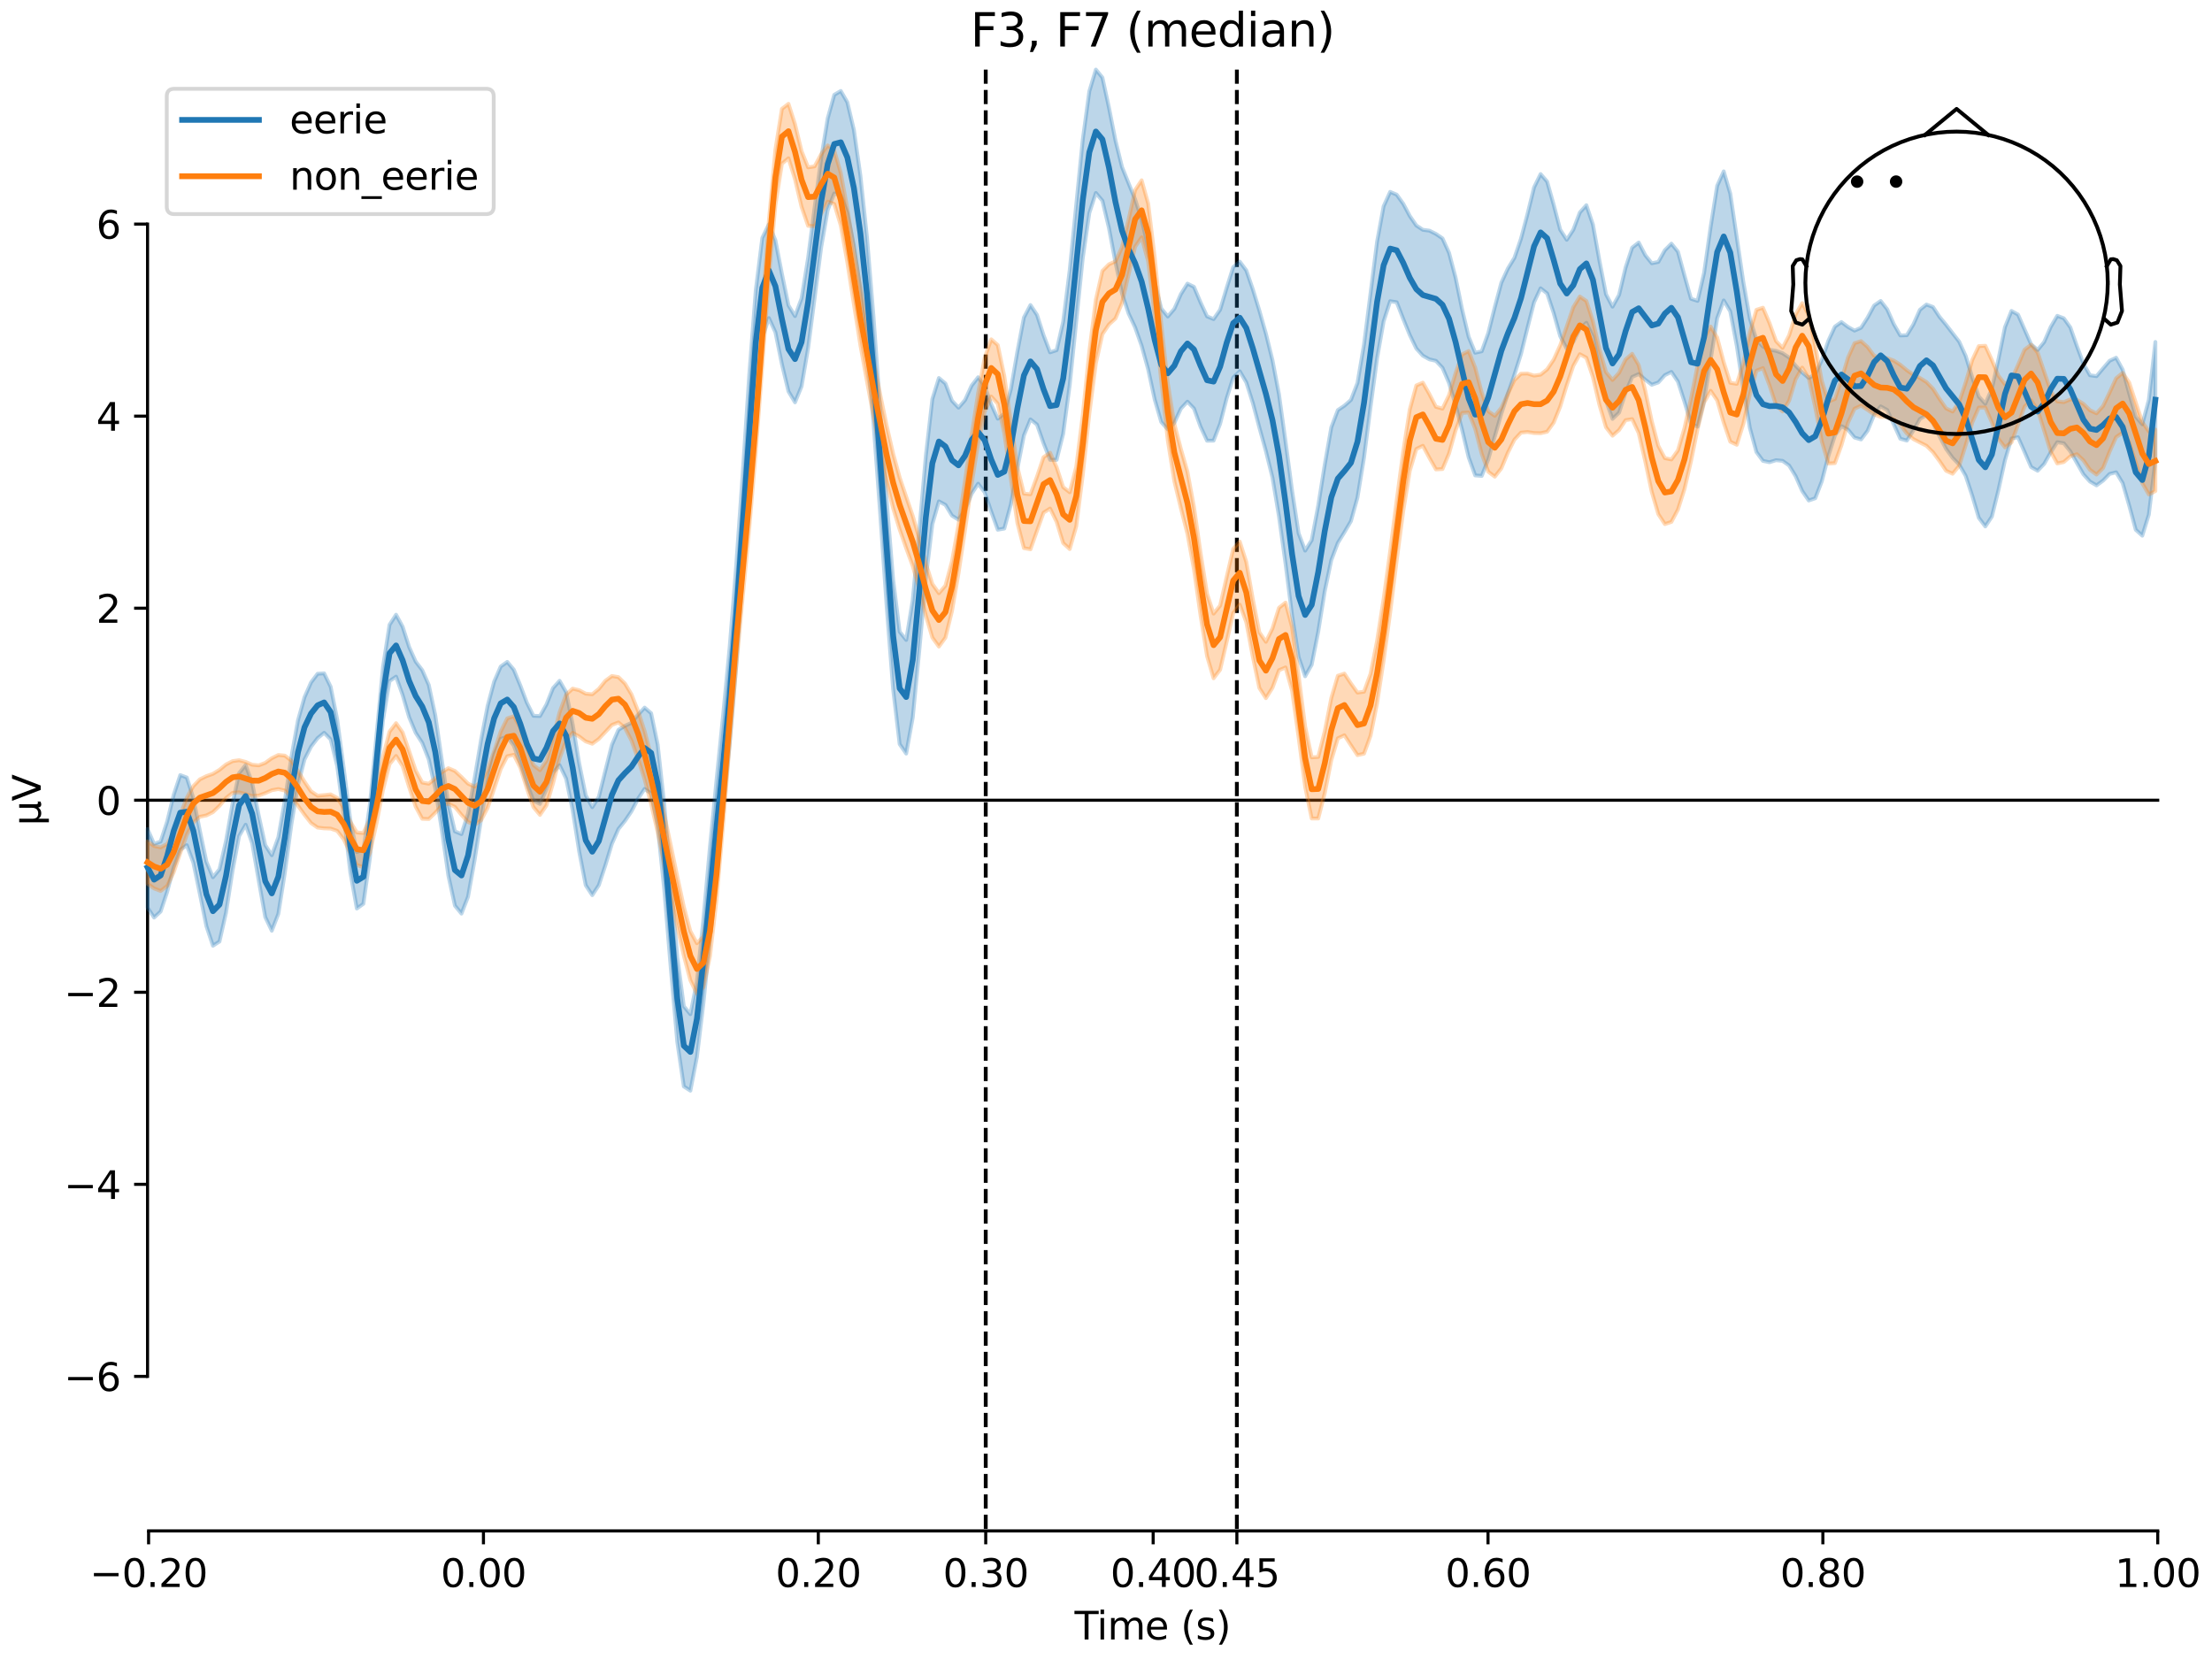 <?xml version="1.0" encoding="utf-8" standalone="no"?>
<!DOCTYPE svg PUBLIC "-//W3C//DTD SVG 1.1//EN"
  "http://www.w3.org/Graphics/SVG/1.1/DTD/svg11.dtd">
<svg xmlns:xlink="http://www.w3.org/1999/xlink" width="576pt" height="432pt" viewBox="0 0 576 432" xmlns="http://www.w3.org/2000/svg" version="1.1">
 <defs>
  <style type="text/css">*{stroke-linejoin: round; stroke-linecap: butt}</style>
 </defs>
 <g id="figure_1">
  <g id="patch_1">
   <path d="M 0 432 
L 576 432 
L 576 0 
L 0 0 
z
" style="fill: #ffffff"/>
  </g>
  <g id="axes_1">
   <g id="patch_2">
    <path d="M 38.421 398.644 
L 561.867 398.644 
L 561.867 18.118 
L 38.421 18.118 
L 38.421 398.644 
z
" style="fill: none; opacity: 0"/>
   </g>
   <g id="patch_3">
    <path d="M 38.421 358.412 
L 38.421 58.35 
" style="fill: none; stroke: #000000; stroke-width: 0.8; stroke-linejoin: miter; stroke-linecap: square"/>
   </g>
   <g id="LineCollection_1">
    <path d="M 256.682 18.118 
L 256.682 398.644 
" clip-path="url(#p47037b7553)" style="fill: none; stroke-dasharray: 3.7,1.6; stroke-dashoffset: 0; stroke: #000000"/>
    <path d="M 322.079 18.118 
L 322.079 398.644 
" clip-path="url(#p47037b7553)" style="fill: none; stroke-dasharray: 3.7,1.6; stroke-dashoffset: 0; stroke: #000000"/>
   </g>
   <g id="matplotlib.axis_1">
    <g id="xtick_1">
     <g id="line2d_1">
      <defs>
       <path id="m5f5186f5f4" d="M 0 0 
L 0 3.5 
" style="stroke: #000000; stroke-width: 0.8"/>
      </defs>
      <g>
       <use xlink:href="#m5f5186f5f4" x="38.693" y="398.644" style="stroke: #000000; stroke-width: 0.8"/>
      </g>
     </g>
     <g id="text_1">
      <!-- −0.20 -->
      <g transform="translate(23.37 413.242) scale(0.1 -0.1)">
       <defs>
        <path id="DejaVuSans-2212" d="M 678 2272 
L 4684 2272 
L 4684 1741 
L 678 1741 
L 678 2272 
z
" transform="scale(0.016)"/>
        <path id="DejaVuSans-30" d="M 2034 4250 
Q 1547 4250 1301 3770 
Q 1056 3291 1056 2328 
Q 1056 1369 1301 889 
Q 1547 409 2034 409 
Q 2525 409 2770 889 
Q 3016 1369 3016 2328 
Q 3016 3291 2770 3770 
Q 2525 4250 2034 4250 
z
M 2034 4750 
Q 2819 4750 3233 4129 
Q 3647 3509 3647 2328 
Q 3647 1150 3233 529 
Q 2819 -91 2034 -91 
Q 1250 -91 836 529 
Q 422 1150 422 2328 
Q 422 3509 836 4129 
Q 1250 4750 2034 4750 
z
" transform="scale(0.016)"/>
        <path id="DejaVuSans-2e" d="M 684 794 
L 1344 794 
L 1344 0 
L 684 0 
L 684 794 
z
" transform="scale(0.016)"/>
        <path id="DejaVuSans-32" d="M 1228 531 
L 3431 531 
L 3431 0 
L 469 0 
L 469 531 
Q 828 903 1448 1529 
Q 2069 2156 2228 2338 
Q 2531 2678 2651 2914 
Q 2772 3150 2772 3378 
Q 2772 3750 2511 3984 
Q 2250 4219 1831 4219 
Q 1534 4219 1204 4116 
Q 875 4013 500 3803 
L 500 4441 
Q 881 4594 1212 4672 
Q 1544 4750 1819 4750 
Q 2544 4750 2975 4387 
Q 3406 4025 3406 3419 
Q 3406 3131 3298 2873 
Q 3191 2616 2906 2266 
Q 2828 2175 2409 1742 
Q 1991 1309 1228 531 
z
" transform="scale(0.016)"/>
       </defs>
       <use xlink:href="#DejaVuSans-2212"/>
       <use xlink:href="#DejaVuSans-30" transform="translate(83.789 0)"/>
       <use xlink:href="#DejaVuSans-2e" transform="translate(147.412 0)"/>
       <use xlink:href="#DejaVuSans-32" transform="translate(179.199 0)"/>
       <use xlink:href="#DejaVuSans-30" transform="translate(242.822 0)"/>
      </g>
     </g>
    </g>
    <g id="xtick_2">
     <g id="line2d_2">
      <g>
       <use xlink:href="#m5f5186f5f4" x="125.889" y="398.644" style="stroke: #000000; stroke-width: 0.8"/>
      </g>
     </g>
     <g id="text_2">
      <!-- 0.00 -->
      <g transform="translate(114.756 413.242) scale(0.1 -0.1)">
       <use xlink:href="#DejaVuSans-30"/>
       <use xlink:href="#DejaVuSans-2e" transform="translate(63.623 0)"/>
       <use xlink:href="#DejaVuSans-30" transform="translate(95.41 0)"/>
       <use xlink:href="#DejaVuSans-30" transform="translate(159.033 0)"/>
      </g>
     </g>
    </g>
    <g id="xtick_3">
     <g id="line2d_3">
      <g>
       <use xlink:href="#m5f5186f5f4" x="213.084" y="398.644" style="stroke: #000000; stroke-width: 0.8"/>
      </g>
     </g>
     <g id="text_3">
      <!-- 0.20 -->
      <g transform="translate(201.952 413.242) scale(0.1 -0.1)">
       <use xlink:href="#DejaVuSans-30"/>
       <use xlink:href="#DejaVuSans-2e" transform="translate(63.623 0)"/>
       <use xlink:href="#DejaVuSans-32" transform="translate(95.41 0)"/>
       <use xlink:href="#DejaVuSans-30" transform="translate(159.033 0)"/>
      </g>
     </g>
    </g>
    <g id="xtick_4">
     <g id="line2d_4">
      <g>
       <use xlink:href="#m5f5186f5f4" x="256.682" y="398.644" style="stroke: #000000; stroke-width: 0.8"/>
      </g>
     </g>
     <g id="text_4">
      <!-- 0.30 -->
      <g transform="translate(245.549 413.242) scale(0.1 -0.1)">
       <defs>
        <path id="DejaVuSans-33" d="M 2597 2516 
Q 3050 2419 3304 2112 
Q 3559 1806 3559 1356 
Q 3559 666 3084 287 
Q 2609 -91 1734 -91 
Q 1441 -91 1130 -33 
Q 819 25 488 141 
L 488 750 
Q 750 597 1062 519 
Q 1375 441 1716 441 
Q 2309 441 2620 675 
Q 2931 909 2931 1356 
Q 2931 1769 2642 2001 
Q 2353 2234 1838 2234 
L 1294 2234 
L 1294 2753 
L 1863 2753 
Q 2328 2753 2575 2939 
Q 2822 3125 2822 3475 
Q 2822 3834 2567 4026 
Q 2313 4219 1838 4219 
Q 1578 4219 1281 4162 
Q 984 4106 628 3988 
L 628 4550 
Q 988 4650 1302 4700 
Q 1616 4750 1894 4750 
Q 2613 4750 3031 4423 
Q 3450 4097 3450 3541 
Q 3450 3153 3228 2886 
Q 3006 2619 2597 2516 
z
" transform="scale(0.016)"/>
       </defs>
       <use xlink:href="#DejaVuSans-30"/>
       <use xlink:href="#DejaVuSans-2e" transform="translate(63.623 0)"/>
       <use xlink:href="#DejaVuSans-33" transform="translate(95.41 0)"/>
       <use xlink:href="#DejaVuSans-30" transform="translate(159.033 0)"/>
      </g>
     </g>
    </g>
    <g id="xtick_5">
     <g id="line2d_5">
      <g>
       <use xlink:href="#m5f5186f5f4" x="300.28" y="398.644" style="stroke: #000000; stroke-width: 0.8"/>
      </g>
     </g>
     <g id="text_5">
      <!-- 0.40 -->
      <g transform="translate(289.147 413.242) scale(0.1 -0.1)">
       <defs>
        <path id="DejaVuSans-34" d="M 2419 4116 
L 825 1625 
L 2419 1625 
L 2419 4116 
z
M 2253 4666 
L 3047 4666 
L 3047 1625 
L 3713 1625 
L 3713 1100 
L 3047 1100 
L 3047 0 
L 2419 0 
L 2419 1100 
L 313 1100 
L 313 1709 
L 2253 4666 
z
" transform="scale(0.016)"/>
       </defs>
       <use xlink:href="#DejaVuSans-30"/>
       <use xlink:href="#DejaVuSans-2e" transform="translate(63.623 0)"/>
       <use xlink:href="#DejaVuSans-34" transform="translate(95.41 0)"/>
       <use xlink:href="#DejaVuSans-30" transform="translate(159.033 0)"/>
      </g>
     </g>
    </g>
    <g id="xtick_6">
     <g id="line2d_6">
      <g>
       <use xlink:href="#m5f5186f5f4" x="322.079" y="398.644" style="stroke: #000000; stroke-width: 0.8"/>
      </g>
     </g>
     <g id="text_6">
      <!-- 0.45 -->
      <g transform="translate(310.946 413.242) scale(0.1 -0.1)">
       <defs>
        <path id="DejaVuSans-35" d="M 691 4666 
L 3169 4666 
L 3169 4134 
L 1269 4134 
L 1269 2991 
Q 1406 3038 1543 3061 
Q 1681 3084 1819 3084 
Q 2600 3084 3056 2656 
Q 3513 2228 3513 1497 
Q 3513 744 3044 326 
Q 2575 -91 1722 -91 
Q 1428 -91 1123 -41 
Q 819 9 494 109 
L 494 744 
Q 775 591 1075 516 
Q 1375 441 1709 441 
Q 2250 441 2565 725 
Q 2881 1009 2881 1497 
Q 2881 1984 2565 2268 
Q 2250 2553 1709 2553 
Q 1456 2553 1204 2497 
Q 953 2441 691 2322 
L 691 4666 
z
" transform="scale(0.016)"/>
       </defs>
       <use xlink:href="#DejaVuSans-30"/>
       <use xlink:href="#DejaVuSans-2e" transform="translate(63.623 0)"/>
       <use xlink:href="#DejaVuSans-34" transform="translate(95.41 0)"/>
       <use xlink:href="#DejaVuSans-35" transform="translate(159.033 0)"/>
      </g>
     </g>
    </g>
    <g id="xtick_7">
     <g id="line2d_7">
      <g>
       <use xlink:href="#m5f5186f5f4" x="387.476" y="398.644" style="stroke: #000000; stroke-width: 0.8"/>
      </g>
     </g>
     <g id="text_7">
      <!-- 0.60 -->
      <g transform="translate(376.343 413.242) scale(0.1 -0.1)">
       <defs>
        <path id="DejaVuSans-36" d="M 2113 2584 
Q 1688 2584 1439 2293 
Q 1191 2003 1191 1497 
Q 1191 994 1439 701 
Q 1688 409 2113 409 
Q 2538 409 2786 701 
Q 3034 994 3034 1497 
Q 3034 2003 2786 2293 
Q 2538 2584 2113 2584 
z
M 3366 4563 
L 3366 3988 
Q 3128 4100 2886 4159 
Q 2644 4219 2406 4219 
Q 1781 4219 1451 3797 
Q 1122 3375 1075 2522 
Q 1259 2794 1537 2939 
Q 1816 3084 2150 3084 
Q 2853 3084 3261 2657 
Q 3669 2231 3669 1497 
Q 3669 778 3244 343 
Q 2819 -91 2113 -91 
Q 1303 -91 875 529 
Q 447 1150 447 2328 
Q 447 3434 972 4092 
Q 1497 4750 2381 4750 
Q 2619 4750 2861 4703 
Q 3103 4656 3366 4563 
z
" transform="scale(0.016)"/>
       </defs>
       <use xlink:href="#DejaVuSans-30"/>
       <use xlink:href="#DejaVuSans-2e" transform="translate(63.623 0)"/>
       <use xlink:href="#DejaVuSans-36" transform="translate(95.41 0)"/>
       <use xlink:href="#DejaVuSans-30" transform="translate(159.033 0)"/>
      </g>
     </g>
    </g>
    <g id="xtick_8">
     <g id="line2d_8">
      <g>
       <use xlink:href="#m5f5186f5f4" x="474.671" y="398.644" style="stroke: #000000; stroke-width: 0.8"/>
      </g>
     </g>
     <g id="text_8">
      <!-- 0.80 -->
      <g transform="translate(463.538 413.242) scale(0.1 -0.1)">
       <defs>
        <path id="DejaVuSans-38" d="M 2034 2216 
Q 1584 2216 1326 1975 
Q 1069 1734 1069 1313 
Q 1069 891 1326 650 
Q 1584 409 2034 409 
Q 2484 409 2743 651 
Q 3003 894 3003 1313 
Q 3003 1734 2745 1975 
Q 2488 2216 2034 2216 
z
M 1403 2484 
Q 997 2584 770 2862 
Q 544 3141 544 3541 
Q 544 4100 942 4425 
Q 1341 4750 2034 4750 
Q 2731 4750 3128 4425 
Q 3525 4100 3525 3541 
Q 3525 3141 3298 2862 
Q 3072 2584 2669 2484 
Q 3125 2378 3379 2068 
Q 3634 1759 3634 1313 
Q 3634 634 3220 271 
Q 2806 -91 2034 -91 
Q 1263 -91 848 271 
Q 434 634 434 1313 
Q 434 1759 690 2068 
Q 947 2378 1403 2484 
z
M 1172 3481 
Q 1172 3119 1398 2916 
Q 1625 2713 2034 2713 
Q 2441 2713 2670 2916 
Q 2900 3119 2900 3481 
Q 2900 3844 2670 4047 
Q 2441 4250 2034 4250 
Q 1625 4250 1398 4047 
Q 1172 3844 1172 3481 
z
" transform="scale(0.016)"/>
       </defs>
       <use xlink:href="#DejaVuSans-30"/>
       <use xlink:href="#DejaVuSans-2e" transform="translate(63.623 0)"/>
       <use xlink:href="#DejaVuSans-38" transform="translate(95.41 0)"/>
       <use xlink:href="#DejaVuSans-30" transform="translate(159.033 0)"/>
      </g>
     </g>
    </g>
    <g id="xtick_9">
     <g id="line2d_9">
      <g>
       <use xlink:href="#m5f5186f5f4" x="561.867" y="398.644" style="stroke: #000000; stroke-width: 0.8"/>
      </g>
     </g>
     <g id="text_9">
      <!-- 1.00 -->
      <g transform="translate(550.734 413.242) scale(0.1 -0.1)">
       <defs>
        <path id="DejaVuSans-31" d="M 794 531 
L 1825 531 
L 1825 4091 
L 703 3866 
L 703 4441 
L 1819 4666 
L 2450 4666 
L 2450 531 
L 3481 531 
L 3481 0 
L 794 0 
L 794 531 
z
" transform="scale(0.016)"/>
       </defs>
       <use xlink:href="#DejaVuSans-31"/>
       <use xlink:href="#DejaVuSans-2e" transform="translate(63.623 0)"/>
       <use xlink:href="#DejaVuSans-30" transform="translate(95.41 0)"/>
       <use xlink:href="#DejaVuSans-30" transform="translate(159.033 0)"/>
      </g>
     </g>
    </g>
    <g id="text_10">
     <!-- Time (s) -->
     <g transform="translate(279.815 426.92) scale(0.1 -0.1)">
      <defs>
       <path id="DejaVuSans-54" d="M -19 4666 
L 3928 4666 
L 3928 4134 
L 2272 4134 
L 2272 0 
L 1638 0 
L 1638 4134 
L -19 4134 
L -19 4666 
z
" transform="scale(0.016)"/>
       <path id="DejaVuSans-69" d="M 603 3500 
L 1178 3500 
L 1178 0 
L 603 0 
L 603 3500 
z
M 603 4863 
L 1178 4863 
L 1178 4134 
L 603 4134 
L 603 4863 
z
" transform="scale(0.016)"/>
       <path id="DejaVuSans-6d" d="M 3328 2828 
Q 3544 3216 3844 3400 
Q 4144 3584 4550 3584 
Q 5097 3584 5394 3201 
Q 5691 2819 5691 2113 
L 5691 0 
L 5113 0 
L 5113 2094 
Q 5113 2597 4934 2840 
Q 4756 3084 4391 3084 
Q 3944 3084 3684 2787 
Q 3425 2491 3425 1978 
L 3425 0 
L 2847 0 
L 2847 2094 
Q 2847 2600 2669 2842 
Q 2491 3084 2119 3084 
Q 1678 3084 1418 2786 
Q 1159 2488 1159 1978 
L 1159 0 
L 581 0 
L 581 3500 
L 1159 3500 
L 1159 2956 
Q 1356 3278 1631 3431 
Q 1906 3584 2284 3584 
Q 2666 3584 2933 3390 
Q 3200 3197 3328 2828 
z
" transform="scale(0.016)"/>
       <path id="DejaVuSans-65" d="M 3597 1894 
L 3597 1613 
L 953 1613 
Q 991 1019 1311 708 
Q 1631 397 2203 397 
Q 2534 397 2845 478 
Q 3156 559 3463 722 
L 3463 178 
Q 3153 47 2828 -22 
Q 2503 -91 2169 -91 
Q 1331 -91 842 396 
Q 353 884 353 1716 
Q 353 2575 817 3079 
Q 1281 3584 2069 3584 
Q 2775 3584 3186 3129 
Q 3597 2675 3597 1894 
z
M 3022 2063 
Q 3016 2534 2758 2815 
Q 2500 3097 2075 3097 
Q 1594 3097 1305 2825 
Q 1016 2553 972 2059 
L 3022 2063 
z
" transform="scale(0.016)"/>
       <path id="DejaVuSans-20" transform="scale(0.016)"/>
       <path id="DejaVuSans-28" d="M 1984 4856 
Q 1566 4138 1362 3434 
Q 1159 2731 1159 2009 
Q 1159 1288 1364 580 
Q 1569 -128 1984 -844 
L 1484 -844 
Q 1016 -109 783 600 
Q 550 1309 550 2009 
Q 550 2706 781 3412 
Q 1013 4119 1484 4856 
L 1984 4856 
z
" transform="scale(0.016)"/>
       <path id="DejaVuSans-73" d="M 2834 3397 
L 2834 2853 
Q 2591 2978 2328 3040 
Q 2066 3103 1784 3103 
Q 1356 3103 1142 2972 
Q 928 2841 928 2578 
Q 928 2378 1081 2264 
Q 1234 2150 1697 2047 
L 1894 2003 
Q 2506 1872 2764 1633 
Q 3022 1394 3022 966 
Q 3022 478 2636 193 
Q 2250 -91 1575 -91 
Q 1294 -91 989 -36 
Q 684 19 347 128 
L 347 722 
Q 666 556 975 473 
Q 1284 391 1588 391 
Q 1994 391 2212 530 
Q 2431 669 2431 922 
Q 2431 1156 2273 1281 
Q 2116 1406 1581 1522 
L 1381 1569 
Q 847 1681 609 1914 
Q 372 2147 372 2553 
Q 372 3047 722 3315 
Q 1072 3584 1716 3584 
Q 2034 3584 2315 3537 
Q 2597 3491 2834 3397 
z
" transform="scale(0.016)"/>
       <path id="DejaVuSans-29" d="M 513 4856 
L 1013 4856 
Q 1481 4119 1714 3412 
Q 1947 2706 1947 2009 
Q 1947 1309 1714 600 
Q 1481 -109 1013 -844 
L 513 -844 
Q 928 -128 1133 580 
Q 1338 1288 1338 2009 
Q 1338 2731 1133 3434 
Q 928 4138 513 4856 
z
" transform="scale(0.016)"/>
      </defs>
      <use xlink:href="#DejaVuSans-54"/>
      <use xlink:href="#DejaVuSans-69" transform="translate(57.959 0)"/>
      <use xlink:href="#DejaVuSans-6d" transform="translate(85.742 0)"/>
      <use xlink:href="#DejaVuSans-65" transform="translate(183.154 0)"/>
      <use xlink:href="#DejaVuSans-20" transform="translate(244.678 0)"/>
      <use xlink:href="#DejaVuSans-28" transform="translate(276.465 0)"/>
      <use xlink:href="#DejaVuSans-73" transform="translate(315.479 0)"/>
      <use xlink:href="#DejaVuSans-29" transform="translate(367.578 0)"/>
     </g>
    </g>
   </g>
   <g id="matplotlib.axis_2">
    <g id="ytick_1">
     <g id="line2d_10">
      <defs>
       <path id="m28813299de" d="M 0 0 
L -3.5 0 
" style="stroke: #000000; stroke-width: 0.8"/>
      </defs>
      <g>
       <use xlink:href="#m28813299de" x="38.421" y="358.412" style="stroke: #000000; stroke-width: 0.8"/>
      </g>
     </g>
     <g id="text_11">
      <!-- −6 -->
      <g transform="translate(16.678 362.211) scale(0.1 -0.1)">
       <use xlink:href="#DejaVuSans-2212"/>
       <use xlink:href="#DejaVuSans-36" transform="translate(83.789 0)"/>
      </g>
     </g>
    </g>
    <g id="ytick_2">
     <g id="line2d_11">
      <g>
       <use xlink:href="#m28813299de" x="38.421" y="308.401" style="stroke: #000000; stroke-width: 0.8"/>
      </g>
     </g>
     <g id="text_12">
      <!-- −4 -->
      <g transform="translate(16.678 312.201) scale(0.1 -0.1)">
       <use xlink:href="#DejaVuSans-2212"/>
       <use xlink:href="#DejaVuSans-34" transform="translate(83.789 0)"/>
      </g>
     </g>
    </g>
    <g id="ytick_3">
     <g id="line2d_12">
      <g>
       <use xlink:href="#m28813299de" x="38.421" y="258.391" style="stroke: #000000; stroke-width: 0.8"/>
      </g>
     </g>
     <g id="text_13">
      <!-- −2 -->
      <g transform="translate(16.678 262.19) scale(0.1 -0.1)">
       <use xlink:href="#DejaVuSans-2212"/>
       <use xlink:href="#DejaVuSans-32" transform="translate(83.789 0)"/>
      </g>
     </g>
    </g>
    <g id="ytick_4">
     <g id="line2d_13">
      <g>
       <use xlink:href="#m28813299de" x="38.421" y="208.381" style="stroke: #000000; stroke-width: 0.8"/>
      </g>
     </g>
     <g id="text_14">
      <!-- 0 -->
      <g transform="translate(25.058 212.18) scale(0.1 -0.1)">
       <use xlink:href="#DejaVuSans-30"/>
      </g>
     </g>
    </g>
    <g id="ytick_5">
     <g id="line2d_14">
      <g>
       <use xlink:href="#m28813299de" x="38.421" y="158.371" style="stroke: #000000; stroke-width: 0.8"/>
      </g>
     </g>
     <g id="text_15">
      <!-- 2 -->
      <g transform="translate(25.058 162.17) scale(0.1 -0.1)">
       <use xlink:href="#DejaVuSans-32"/>
      </g>
     </g>
    </g>
    <g id="ytick_6">
     <g id="line2d_15">
      <g>
       <use xlink:href="#m28813299de" x="38.421" y="108.36" style="stroke: #000000; stroke-width: 0.8"/>
      </g>
     </g>
     <g id="text_16">
      <!-- 4 -->
      <g transform="translate(25.058 112.16) scale(0.1 -0.1)">
       <use xlink:href="#DejaVuSans-34"/>
      </g>
     </g>
    </g>
    <g id="ytick_7">
     <g id="line2d_16">
      <g>
       <use xlink:href="#m28813299de" x="38.421" y="58.35" style="stroke: #000000; stroke-width: 0.8"/>
      </g>
     </g>
     <g id="text_17">
      <!-- 6 -->
      <g transform="translate(25.058 62.149) scale(0.1 -0.1)">
       <use xlink:href="#DejaVuSans-36"/>
      </g>
     </g>
    </g>
    <g id="text_18">
     <!-- µV -->
     <g transform="translate(10.599 214.982) rotate(-90) scale(0.1 -0.1)">
      <defs>
       <path id="DejaVuSans-b5" d="M 544 -1331 
L 544 3500 
L 1119 3500 
L 1119 1325 
Q 1119 872 1334 640 
Q 1550 409 1972 409 
Q 2434 409 2667 671 
Q 2900 934 2900 1459 
L 2900 3500 
L 3475 3500 
L 3475 806 
Q 3475 619 3529 530 
Q 3584 441 3700 441 
Q 3728 441 3778 458 
Q 3828 475 3916 513 
L 3916 50 
Q 3788 -22 3673 -56 
Q 3559 -91 3450 -91 
Q 3234 -91 3106 31 
Q 2978 153 2931 403 
Q 2775 156 2548 32 
Q 2322 -91 2016 -91 
Q 1697 -91 1473 31 
Q 1250 153 1119 397 
L 1119 -1331 
L 544 -1331 
z
" transform="scale(0.016)"/>
       <path id="DejaVuSans-56" d="M 1831 0 
L 50 4666 
L 709 4666 
L 2188 738 
L 3669 4666 
L 4325 4666 
L 2547 0 
L 1831 0 
z
" transform="scale(0.016)"/>
      </defs>
      <use xlink:href="#DejaVuSans-b5"/>
      <use xlink:href="#DejaVuSans-56" transform="translate(63.623 0)"/>
     </g>
    </g>
   </g>
   <g id="patch_4">
    <path d="M 38.693 398.644 
L 561.867 398.644 
" style="fill: none; stroke: #000000; stroke-width: 0.8; stroke-linejoin: miter; stroke-linecap: square"/>
   </g>
   <g id="patch_5">
    <path d="M 38.421 208.381 
L 561.867 208.381 
" style="fill: none; stroke: #000000; stroke-width: 0.8; stroke-linejoin: miter; stroke-linecap: square"/>
   </g>
   <g id="text_19">
    <!-- F3, F7 (median) -->
    <g transform="translate(252.713 12.118) scale(0.12 -0.12)">
     <defs>
      <path id="DejaVuSans-46" d="M 628 4666 
L 3309 4666 
L 3309 4134 
L 1259 4134 
L 1259 2759 
L 3109 2759 
L 3109 2228 
L 1259 2228 
L 1259 0 
L 628 0 
L 628 4666 
z
" transform="scale(0.016)"/>
      <path id="DejaVuSans-2c" d="M 750 794 
L 1409 794 
L 1409 256 
L 897 -744 
L 494 -744 
L 750 256 
L 750 794 
z
" transform="scale(0.016)"/>
      <path id="DejaVuSans-37" d="M 525 4666 
L 3525 4666 
L 3525 4397 
L 1831 0 
L 1172 0 
L 2766 4134 
L 525 4134 
L 525 4666 
z
" transform="scale(0.016)"/>
      <path id="DejaVuSans-64" d="M 2906 2969 
L 2906 4863 
L 3481 4863 
L 3481 0 
L 2906 0 
L 2906 525 
Q 2725 213 2448 61 
Q 2172 -91 1784 -91 
Q 1150 -91 751 415 
Q 353 922 353 1747 
Q 353 2572 751 3078 
Q 1150 3584 1784 3584 
Q 2172 3584 2448 3432 
Q 2725 3281 2906 2969 
z
M 947 1747 
Q 947 1113 1208 752 
Q 1469 391 1925 391 
Q 2381 391 2643 752 
Q 2906 1113 2906 1747 
Q 2906 2381 2643 2742 
Q 2381 3103 1925 3103 
Q 1469 3103 1208 2742 
Q 947 2381 947 1747 
z
" transform="scale(0.016)"/>
      <path id="DejaVuSans-61" d="M 2194 1759 
Q 1497 1759 1228 1600 
Q 959 1441 959 1056 
Q 959 750 1161 570 
Q 1363 391 1709 391 
Q 2188 391 2477 730 
Q 2766 1069 2766 1631 
L 2766 1759 
L 2194 1759 
z
M 3341 1997 
L 3341 0 
L 2766 0 
L 2766 531 
Q 2569 213 2275 61 
Q 1981 -91 1556 -91 
Q 1019 -91 701 211 
Q 384 513 384 1019 
Q 384 1609 779 1909 
Q 1175 2209 1959 2209 
L 2766 2209 
L 2766 2266 
Q 2766 2663 2505 2880 
Q 2244 3097 1772 3097 
Q 1472 3097 1187 3025 
Q 903 2953 641 2809 
L 641 3341 
Q 956 3463 1253 3523 
Q 1550 3584 1831 3584 
Q 2591 3584 2966 3190 
Q 3341 2797 3341 1997 
z
" transform="scale(0.016)"/>
      <path id="DejaVuSans-6e" d="M 3513 2113 
L 3513 0 
L 2938 0 
L 2938 2094 
Q 2938 2591 2744 2837 
Q 2550 3084 2163 3084 
Q 1697 3084 1428 2787 
Q 1159 2491 1159 1978 
L 1159 0 
L 581 0 
L 581 3500 
L 1159 3500 
L 1159 2956 
Q 1366 3272 1645 3428 
Q 1925 3584 2291 3584 
Q 2894 3584 3203 3211 
Q 3513 2838 3513 2113 
z
" transform="scale(0.016)"/>
     </defs>
     <use xlink:href="#DejaVuSans-46"/>
     <use xlink:href="#DejaVuSans-33" transform="translate(57.52 0)"/>
     <use xlink:href="#DejaVuSans-2c" transform="translate(121.143 0)"/>
     <use xlink:href="#DejaVuSans-20" transform="translate(152.93 0)"/>
     <use xlink:href="#DejaVuSans-46" transform="translate(184.717 0)"/>
     <use xlink:href="#DejaVuSans-37" transform="translate(242.236 0)"/>
     <use xlink:href="#DejaVuSans-20" transform="translate(305.859 0)"/>
     <use xlink:href="#DejaVuSans-28" transform="translate(337.646 0)"/>
     <use xlink:href="#DejaVuSans-6d" transform="translate(376.66 0)"/>
     <use xlink:href="#DejaVuSans-65" transform="translate(474.072 0)"/>
     <use xlink:href="#DejaVuSans-64" transform="translate(535.596 0)"/>
     <use xlink:href="#DejaVuSans-69" transform="translate(599.072 0)"/>
     <use xlink:href="#DejaVuSans-61" transform="translate(626.855 0)"/>
     <use xlink:href="#DejaVuSans-6e" transform="translate(688.135 0)"/>
     <use xlink:href="#DejaVuSans-29" transform="translate(751.514 0)"/>
    </g>
   </g>
   <g id="legend_1">
    <g id="patch_6">
     <path d="M 45.421 55.753 
L 126.563 55.753 
Q 128.563 55.753 128.563 53.753 
L 128.563 25.118 
Q 128.563 23.118 126.563 23.118 
L 45.421 23.118 
Q 43.421 23.118 43.421 25.118 
L 43.421 53.753 
Q 43.421 55.753 45.421 55.753 
z
" style="fill: #ffffff; opacity: 0.8; stroke: #cccccc; stroke-linejoin: miter"/>
    </g>
    <g id="line2d_17">
     <path d="M 47.421 31.217 
L 57.421 31.217 
L 67.421 31.217 
" style="fill: none; stroke: #1f77b4; stroke-width: 1.5; stroke-linecap: square"/>
    </g>
    <g id="text_20">
     <!-- eerie -->
     <g transform="translate(75.421 34.717) scale(0.1 -0.1)">
      <defs>
       <path id="DejaVuSans-72" d="M 2631 2963 
Q 2534 3019 2420 3045 
Q 2306 3072 2169 3072 
Q 1681 3072 1420 2755 
Q 1159 2438 1159 1844 
L 1159 0 
L 581 0 
L 581 3500 
L 1159 3500 
L 1159 2956 
Q 1341 3275 1631 3429 
Q 1922 3584 2338 3584 
Q 2397 3584 2469 3576 
Q 2541 3569 2628 3553 
L 2631 2963 
z
" transform="scale(0.016)"/>
      </defs>
      <use xlink:href="#DejaVuSans-65"/>
      <use xlink:href="#DejaVuSans-65" transform="translate(61.523 0)"/>
      <use xlink:href="#DejaVuSans-72" transform="translate(123.047 0)"/>
      <use xlink:href="#DejaVuSans-69" transform="translate(164.16 0)"/>
      <use xlink:href="#DejaVuSans-65" transform="translate(191.943 0)"/>
     </g>
    </g>
    <g id="line2d_18">
     <path d="M 47.421 45.895 
L 57.421 45.895 
L 67.421 45.895 
" style="fill: none; stroke: #ff7f0e; stroke-width: 1.5; stroke-linecap: square"/>
    </g>
    <g id="text_21">
     <!-- non_eerie -->
     <g transform="translate(75.421 49.395) scale(0.1 -0.1)">
      <defs>
       <path id="DejaVuSans-6f" d="M 1959 3097 
Q 1497 3097 1228 2736 
Q 959 2375 959 1747 
Q 959 1119 1226 758 
Q 1494 397 1959 397 
Q 2419 397 2687 759 
Q 2956 1122 2956 1747 
Q 2956 2369 2687 2733 
Q 2419 3097 1959 3097 
z
M 1959 3584 
Q 2709 3584 3137 3096 
Q 3566 2609 3566 1747 
Q 3566 888 3137 398 
Q 2709 -91 1959 -91 
Q 1206 -91 779 398 
Q 353 888 353 1747 
Q 353 2609 779 3096 
Q 1206 3584 1959 3584 
z
" transform="scale(0.016)"/>
       <path id="DejaVuSans-5f" d="M 3263 -1063 
L 3263 -1509 
L -63 -1509 
L -63 -1063 
L 3263 -1063 
z
" transform="scale(0.016)"/>
      </defs>
      <use xlink:href="#DejaVuSans-6e"/>
      <use xlink:href="#DejaVuSans-6f" transform="translate(63.379 0)"/>
      <use xlink:href="#DejaVuSans-6e" transform="translate(124.561 0)"/>
      <use xlink:href="#DejaVuSans-5f" transform="translate(187.939 0)"/>
      <use xlink:href="#DejaVuSans-65" transform="translate(237.939 0)"/>
      <use xlink:href="#DejaVuSans-65" transform="translate(299.463 0)"/>
      <use xlink:href="#DejaVuSans-72" transform="translate(360.986 0)"/>
      <use xlink:href="#DejaVuSans-69" transform="translate(402.1 0)"/>
      <use xlink:href="#DejaVuSans-65" transform="translate(429.883 0)"/>
     </g>
    </g>
   </g>
   <g id="FillBetweenPolyCollection_1">
    <defs>
     <path id="m61b8db5af9" d="M 38.421 -216.122 
L 38.421 -195.641 
L 40.124 -193.07 
L 41.827 -194.632 
L 43.53 -199.756 
L 45.233 -206.2 
L 46.936 -210.72 
L 48.639 -211.915 
L 50.342 -207.386 
L 52.045 -199.209 
L 53.748 -190.818 
L 55.451 -185.731 
L 57.154 -186.829 
L 58.857 -194.367 
L 60.56 -205.287 
L 62.263 -214.287 
L 63.966 -217.245 
L 65.669 -212.403 
L 67.372 -202.697 
L 69.075 -193.182 
L 70.778 -189.643 
L 72.481 -194.019 
L 74.184 -204.818 
L 75.887 -217.411 
L 77.59 -227.549 
L 79.294 -234.227 
L 80.997 -237.563 
L 82.7 -239.786 
L 84.403 -241.181 
L 86.106 -239.464 
L 87.809 -232.505 
L 89.512 -219.528 
L 91.215 -204.892 
L 92.918 -195.427 
L 94.621 -196.65 
L 96.324 -208.565 
L 98.027 -227.309 
L 99.73 -244.5 
L 101.433 -254.652 
L 103.136 -255.8 
L 104.839 -251.027 
L 106.542 -245.226 
L 108.245 -241.169 
L 109.948 -238.555 
L 111.651 -234.229 
L 113.354 -226.577 
L 115.057 -215.798 
L 116.76 -203.963 
L 118.463 -196.16 
L 120.166 -194.097 
L 121.87 -198.476 
L 123.573 -207.955 
L 125.276 -218.673 
L 126.979 -228.412 
L 128.682 -235.518 
L 130.385 -239.608 
L 132.088 -240.141 
L 133.791 -237.824 
L 135.494 -233.221 
L 137.197 -228.013 
L 138.9 -223.507 
L 140.603 -222.667 
L 142.306 -226.45 
L 144.009 -230.79 
L 145.712 -232.759 
L 147.415 -229.246 
L 149.118 -221.036 
L 150.821 -210.26 
L 152.524 -201.471 
L 154.227 -198.904 
L 155.93 -201.497 
L 157.633 -206.669 
L 159.336 -212.263 
L 161.039 -216.131 
L 162.742 -218.235 
L 164.446 -220.749 
L 166.149 -224.007 
L 167.852 -226.573 
L 169.555 -225.405 
L 171.258 -216.823 
L 172.961 -200.447 
L 174.664 -179.982 
L 176.367 -160.635 
L 178.07 -149.089 
L 179.773 -147.986 
L 181.476 -156.758 
L 183.179 -170.842 
L 184.882 -187.657 
L 186.585 -204.441 
L 188.288 -220.867 
L 189.991 -238.154 
L 191.694 -258.462 
L 193.397 -282.404 
L 195.1 -307.539 
L 196.803 -329.505 
L 198.506 -344.028 
L 200.209 -349.17 
L 201.912 -345.475 
L 203.615 -337.133 
L 205.318 -330.068 
L 207.022 -327.235 
L 208.725 -331.388 
L 210.428 -341.337 
L 212.131 -354.439 
L 213.834 -367.605 
L 215.537 -377.325 
L 217.24 -381.631 
L 218.943 -381.086 
L 220.646 -376.633 
L 222.349 -368.069 
L 224.052 -356.604 
L 225.755 -341.161 
L 227.458 -321.833 
L 229.161 -298.839 
L 230.864 -274.405 
L 232.567 -252.538 
L 234.27 -238.223 
L 235.973 -235.77 
L 237.676 -245.152 
L 239.379 -262.591 
L 241.082 -281.341 
L 242.785 -295.499 
L 244.488 -301.447 
L 246.191 -300.531 
L 247.894 -297.72 
L 249.598 -296.666 
L 251.301 -299.287 
L 253.004 -303.398 
L 254.707 -306.052 
L 256.41 -303.808 
L 258.113 -298.769 
L 259.816 -294.061 
L 261.519 -294.364 
L 263.222 -300.633 
L 264.925 -309.927 
L 266.628 -318.607 
L 268.331 -322.792 
L 270.034 -321.435 
L 271.737 -316.573 
L 273.44 -312.264 
L 275.143 -312.252 
L 276.846 -319.022 
L 278.549 -331.734 
L 280.252 -348.303 
L 281.955 -364.848 
L 283.658 -376.535 
L 285.361 -381.748 
L 287.064 -379.736 
L 288.767 -372.613 
L 290.47 -363.619 
L 292.174 -355.574 
L 293.877 -350.37 
L 295.58 -346.754 
L 297.283 -341.942 
L 298.986 -335.783 
L 300.689 -327.929 
L 302.392 -322.101 
L 304.095 -320.199 
L 305.798 -321.885 
L 307.501 -325.584 
L 309.204 -327.408 
L 310.907 -325.633 
L 312.61 -320.91 
L 314.313 -317.24 
L 316.016 -317.263 
L 317.719 -321.647 
L 319.422 -328.278 
L 321.125 -333.682 
L 322.828 -335.325 
L 324.531 -332.421 
L 326.234 -327.065 
L 327.937 -320.655 
L 329.64 -314.52 
L 331.343 -307.656 
L 333.046 -297.511 
L 334.75 -285.244 
L 336.453 -271.834 
L 338.156 -260.906 
L 339.859 -255.899 
L 341.562 -258.9 
L 343.265 -267.513 
L 344.968 -278.084 
L 346.671 -286.132 
L 348.374 -290.646 
L 350.077 -293.387 
L 351.78 -296.287 
L 353.483 -302.437 
L 355.186 -312.842 
L 356.889 -326.066 
L 358.592 -338.695 
L 360.295 -348.31 
L 361.998 -353.565 
L 363.701 -353.291 
L 365.404 -348.937 
L 367.107 -344.76 
L 368.81 -341.243 
L 370.513 -339.368 
L 372.216 -338.423 
L 373.919 -338.031 
L 375.622 -336.221 
L 377.326 -332.257 
L 379.029 -326.557 
L 380.732 -320.047 
L 382.435 -312.893 
L 384.138 -308.201 
L 385.841 -308.075 
L 387.544 -312.378 
L 389.247 -318.378 
L 390.95 -324.276 
L 392.653 -329.488 
L 394.356 -334.443 
L 396.059 -339.805 
L 397.762 -346.647 
L 399.465 -353.27 
L 401.168 -356.93 
L 402.871 -355.592 
L 404.574 -350.482 
L 406.277 -344.45 
L 407.98 -341.174 
L 409.683 -342.94 
L 411.386 -346.451 
L 413.089 -347.948 
L 414.792 -344.284 
L 416.495 -335.898 
L 418.198 -327.624 
L 419.902 -322.921 
L 421.605 -324.555 
L 423.308 -329.778 
L 425.011 -333.832 
L 426.714 -334.6 
L 428.417 -333.131 
L 430.12 -331.81 
L 431.823 -332.41 
L 433.526 -334.306 
L 435.229 -335.154 
L 436.932 -332.624 
L 438.635 -327.378 
L 440.338 -321.666 
L 442.041 -320.892 
L 443.744 -327.612 
L 445.447 -338.342 
L 447.15 -349.125 
L 448.853 -353.762 
L 450.556 -350.921 
L 452.259 -341.926 
L 453.962 -330.639 
L 455.665 -320.548 
L 457.368 -314.285 
L 459.071 -311.987 
L 460.774 -311.634 
L 462.478 -312.166 
L 464.181 -311.994 
L 465.884 -310.784 
L 467.587 -307.988 
L 469.29 -304.146 
L 470.993 -301.668 
L 472.696 -302.26 
L 474.399 -306.67 
L 476.102 -313.246 
L 477.805 -318.583 
L 479.508 -321.041 
L 481.211 -320.119 
L 482.914 -318.065 
L 484.617 -317.567 
L 486.32 -319.832 
L 488.023 -323.985 
L 489.726 -326.181 
L 491.429 -325.228 
L 493.132 -321.495 
L 494.835 -317.759 
L 496.538 -317.273 
L 498.241 -319.896 
L 499.944 -322.904 
L 501.647 -323.909 
L 503.35 -321.776 
L 505.054 -318.343 
L 506.757 -315.1 
L 508.46 -312.774 
L 510.163 -311.02 
L 511.866 -308.067 
L 513.569 -302.913 
L 515.272 -297.163 
L 516.975 -294.912 
L 518.678 -297.479 
L 520.381 -304.355 
L 522.084 -312.126 
L 523.787 -317.817 
L 525.49 -318.14 
L 527.193 -314.299 
L 528.896 -310.381 
L 530.599 -309.423 
L 532.302 -311.208 
L 534.005 -314.218 
L 535.708 -316.856 
L 537.411 -316.567 
L 539.114 -314.46 
L 540.817 -311.446 
L 542.52 -308.488 
L 544.223 -306.605 
L 545.926 -305.604 
L 547.63 -306.841 
L 549.333 -308.584 
L 551.036 -309.017 
L 552.739 -306.197 
L 554.442 -300.348 
L 556.145 -294.045 
L 557.848 -292.51 
L 559.551 -297.987 
L 561.254 -312.066 
L 561.254 -342.956 
L 561.254 -342.956 
L 559.551 -327.92 
L 557.848 -321.504 
L 556.145 -323.519 
L 554.442 -329.536 
L 552.739 -335.744 
L 551.036 -338.847 
L 549.333 -338.05 
L 547.63 -336.069 
L 545.926 -334.041 
L 544.223 -334.282 
L 542.52 -337.313 
L 540.817 -341.896 
L 539.114 -346.743 
L 537.411 -349.118 
L 535.708 -349.756 
L 534.005 -346.879 
L 532.302 -342.956 
L 530.599 -340.862 
L 528.896 -342.354 
L 527.193 -346.219 
L 525.49 -350.087 
L 523.787 -351.038 
L 522.084 -346.799 
L 520.381 -338.396 
L 518.678 -330.753 
L 516.975 -326.862 
L 515.272 -328.756 
L 513.569 -333.727 
L 511.866 -339.313 
L 510.163 -343.035 
L 508.46 -345.23 
L 506.757 -347.435 
L 505.054 -349.487 
L 503.35 -352.059 
L 501.647 -352.706 
L 499.944 -351.336 
L 498.241 -347.526 
L 496.538 -344.712 
L 494.835 -344.65 
L 493.132 -347.627 
L 491.429 -351.447 
L 489.726 -353.632 
L 488.023 -352.448 
L 486.32 -349.298 
L 484.617 -346.658 
L 482.914 -345.916 
L 481.211 -346.867 
L 479.508 -348.141 
L 477.805 -346.956 
L 476.102 -343.266 
L 474.399 -338.27 
L 472.696 -334.5 
L 470.993 -333.582 
L 469.29 -335.006 
L 467.587 -336.761 
L 465.884 -338.892 
L 464.181 -340.029 
L 462.478 -340.642 
L 460.774 -340.942 
L 459.071 -341.746 
L 457.368 -343.544 
L 455.665 -349.046 
L 453.962 -358.572 
L 452.259 -370.118 
L 450.556 -381.603 
L 448.853 -387.377 
L 447.15 -383.624 
L 445.447 -372.912 
L 443.744 -360.976 
L 442.041 -353.656 
L 440.338 -354.204 
L 438.635 -360.259 
L 436.932 -366.46 
L 435.229 -368.556 
L 433.526 -366.848 
L 431.823 -363.794 
L 430.12 -363.45 
L 428.417 -365.565 
L 426.714 -368.848 
L 425.011 -367.516 
L 423.308 -362.35 
L 421.605 -355.201 
L 419.902 -352.146 
L 418.198 -355.388 
L 416.495 -364.102 
L 414.792 -373.537 
L 413.089 -378.567 
L 411.386 -376.677 
L 409.683 -372.169 
L 407.98 -369.563 
L 406.277 -372.186 
L 404.574 -378.701 
L 402.871 -384.715 
L 401.168 -386.675 
L 399.465 -383.212 
L 397.762 -376.281 
L 396.059 -369.837 
L 394.356 -364.867 
L 392.653 -362.08 
L 390.95 -358.394 
L 389.247 -352.052 
L 387.544 -345.292 
L 385.841 -340.525 
L 384.138 -340.147 
L 382.435 -344.296 
L 380.732 -351.436 
L 379.029 -359.715 
L 377.326 -366.172 
L 375.622 -369.928 
L 373.919 -371.087 
L 372.216 -371.939 
L 370.513 -372.159 
L 368.81 -373.284 
L 367.107 -375.758 
L 365.404 -378.949 
L 363.701 -381.315 
L 361.998 -382.035 
L 360.295 -378.29 
L 358.592 -369.106 
L 356.889 -355.653 
L 355.186 -342.301 
L 353.483 -332.278 
L 351.78 -327.854 
L 350.077 -326.353 
L 348.374 -325.21 
L 346.671 -320.727 
L 344.968 -311.034 
L 343.265 -300.367 
L 341.562 -291.334 
L 339.859 -288.617 
L 338.156 -293.137 
L 336.453 -304.282 
L 334.75 -317.025 
L 333.046 -329.303 
L 331.343 -338.24 
L 329.64 -345.138 
L 327.937 -351.12 
L 326.234 -356.679 
L 324.531 -361.595 
L 322.828 -363.872 
L 321.125 -362.43 
L 319.422 -357.043 
L 317.719 -351.353 
L 316.016 -348.905 
L 314.313 -349.622 
L 312.61 -353.282 
L 310.907 -357.306 
L 309.204 -358.143 
L 307.501 -355.414 
L 305.798 -351.585 
L 304.095 -349.587 
L 302.392 -351.672 
L 300.689 -358.332 
L 298.986 -367.459 
L 297.283 -374.866 
L 295.58 -380.096 
L 293.877 -384.297 
L 292.174 -388.513 
L 290.47 -395.394 
L 288.767 -403.991 
L 287.064 -411.802 
L 285.361 -413.882 
L 283.658 -408.229 
L 281.955 -395.697 
L 280.252 -378.704 
L 278.549 -361.653 
L 276.846 -348.202 
L 275.143 -340.812 
L 273.44 -340.252 
L 271.737 -344.733 
L 270.034 -350.001 
L 268.331 -352.566 
L 266.628 -349.333 
L 264.925 -340.446 
L 263.222 -330.617 
L 261.519 -324.283 
L 259.816 -322.974 
L 258.113 -326.723 
L 256.41 -331.467 
L 254.707 -333.765 
L 253.004 -331.59 
L 251.301 -327.832 
L 249.598 -325.844 
L 247.894 -327.664 
L 246.191 -332.129 
L 244.488 -333.565 
L 242.785 -328.101 
L 241.082 -313.258 
L 239.379 -293.959 
L 237.676 -275.775 
L 235.973 -265.366 
L 234.27 -267.498 
L 232.567 -281.112 
L 230.864 -301.883 
L 229.161 -325.78 
L 227.458 -349.557 
L 225.755 -370.227 
L 224.052 -386.249 
L 222.349 -398.194 
L 220.646 -405.367 
L 218.943 -408.311 
L 217.24 -407.311 
L 215.537 -401.2 
L 213.834 -390.817 
L 212.131 -378.037 
L 210.428 -364.846 
L 208.725 -354.303 
L 207.022 -349.692 
L 205.318 -352.478 
L 203.615 -360.664 
L 201.912 -369.435 
L 200.209 -373.58 
L 198.506 -370.058 
L 196.803 -356.451 
L 195.1 -334.321 
L 193.397 -308.719 
L 191.694 -284.528 
L 189.991 -263.316 
L 188.288 -245.665 
L 186.585 -228.872 
L 184.882 -211.58 
L 183.179 -192.851 
L 181.476 -176.383 
L 179.773 -167.909 
L 178.07 -169.961 
L 176.367 -182.777 
L 174.664 -202.535 
L 172.961 -222.654 
L 171.258 -238.123 
L 169.555 -246.282 
L 167.852 -247.737 
L 166.149 -245.886 
L 164.446 -243.79 
L 162.742 -243 
L 161.039 -241.95 
L 159.336 -238.066 
L 157.633 -231.327 
L 155.93 -224.494 
L 154.227 -221.815 
L 152.524 -224.921 
L 150.821 -233.203 
L 149.118 -243.449 
L 147.415 -251.794 
L 145.712 -254.721 
L 144.009 -252.829 
L 142.306 -248.58 
L 140.603 -245.546 
L 138.9 -245.614 
L 137.197 -249.024 
L 135.494 -253.5 
L 133.791 -257.621 
L 132.088 -259.646 
L 130.385 -258.439 
L 128.682 -254.533 
L 126.979 -248.202 
L 125.276 -239.372 
L 123.573 -229.253 
L 121.87 -220.148 
L 120.166 -214.805 
L 118.463 -215.513 
L 116.76 -222.634 
L 115.057 -233.997 
L 113.354 -245.7 
L 111.651 -253.643 
L 109.948 -257.507 
L 108.245 -259.722 
L 106.542 -263.518 
L 104.839 -268.822 
L 103.136 -271.93 
L 101.433 -269.312 
L 99.73 -258.325 
L 98.027 -240.46 
L 96.324 -222.505 
L 94.621 -210.726 
L 92.918 -210.13 
L 91.215 -218.49 
L 89.512 -231.958 
L 87.809 -244.623 
L 86.106 -253.162 
L 84.403 -256.669 
L 82.7 -256.555 
L 80.997 -254.302 
L 79.294 -250.448 
L 77.59 -244.403 
L 75.887 -234.951 
L 74.184 -223.631 
L 72.481 -213.993 
L 70.778 -209.303 
L 69.075 -211.93 
L 67.372 -219.617 
L 65.669 -228.112 
L 63.966 -232.789 
L 62.263 -230.681 
L 60.56 -222.759 
L 58.857 -213.03 
L 57.154 -205.645 
L 55.451 -203.57 
L 53.748 -207.608 
L 52.045 -215.689 
L 50.342 -224.201 
L 48.639 -229.536 
L 46.936 -230.165 
L 45.233 -225.034 
L 43.53 -218.073 
L 41.827 -212.874 
L 40.124 -212.24 
L 38.421 -216.122 
z
" style="stroke: #1f77b4; stroke-opacity: 0.3"/>
    </defs>
    <g>
     <use xlink:href="#m61b8db5af9" x="0" y="432" style="fill: #1f77b4; fill-opacity: 0.3; stroke: #1f77b4; stroke-opacity: 0.3"/>
    </g>
   </g>
   <g id="FillBetweenPolyCollection_2">
    <defs>
     <path id="m9db8af34ee" d="M 38.421 -212.908 
L 38.421 -201.88 
L 40.124 -200.653 
L 41.827 -199.997 
L 43.53 -201.3 
L 45.233 -204.871 
L 46.936 -209.841 
L 48.639 -214.605 
L 50.342 -217.847 
L 52.045 -219.314 
L 53.748 -219.663 
L 55.451 -220.523 
L 57.154 -222.148 
L 58.857 -224.209 
L 60.56 -225.54 
L 62.263 -225.681 
L 63.966 -225.223 
L 65.669 -224.721 
L 67.372 -224.837 
L 69.075 -225.464 
L 70.778 -226.223 
L 72.481 -226.537 
L 74.184 -226.137 
L 75.887 -224.453 
L 77.59 -222.21 
L 79.294 -219.838 
L 80.997 -217.68 
L 82.7 -216.498 
L 84.403 -216.297 
L 86.106 -216.237 
L 87.809 -215.642 
L 89.512 -213.438 
L 91.215 -209.849 
L 92.918 -206.74 
L 94.621 -206.188 
L 96.324 -209.912 
L 98.027 -217.531 
L 99.73 -226.291 
L 101.433 -233.008 
L 103.136 -235.143 
L 104.839 -232.501 
L 106.542 -227.019 
L 108.245 -221.942 
L 109.948 -218.789 
L 111.651 -218.725 
L 113.354 -220.381 
L 115.057 -222.253 
L 116.76 -222.736 
L 118.463 -221.879 
L 120.166 -219.804 
L 121.87 -217.975 
L 123.573 -217.192 
L 125.276 -218.395 
L 126.979 -221.653 
L 128.682 -226.627 
L 130.385 -231.726 
L 132.088 -235.07 
L 133.791 -235.444 
L 135.494 -232.089 
L 137.197 -226.71 
L 138.9 -221.84 
L 140.603 -219.796 
L 142.306 -222.285 
L 144.009 -228.035 
L 145.712 -234.487 
L 147.415 -239.189 
L 149.118 -241.191 
L 150.821 -240.226 
L 152.524 -238.927 
L 154.227 -238.328 
L 155.93 -239.578 
L 157.633 -241.393 
L 159.336 -243.22 
L 161.039 -243.886 
L 162.742 -242.437 
L 164.446 -239.152 
L 166.149 -234.377 
L 167.852 -229.083 
L 169.555 -222.662 
L 171.258 -215.308 
L 172.961 -207.066 
L 174.664 -198.814 
L 176.367 -190.786 
L 178.07 -183.145 
L 179.773 -176.735 
L 181.476 -173.209 
L 183.179 -174.929 
L 184.882 -183.057 
L 186.585 -197.723 
L 188.288 -217.149 
L 189.991 -238.218 
L 191.694 -258.234 
L 193.397 -276.471 
L 195.1 -294.334 
L 196.803 -314.285 
L 198.506 -336.808 
L 200.209 -359.665 
L 201.912 -378.589 
L 203.615 -389.389 
L 205.318 -390.781 
L 207.022 -385.33 
L 208.725 -378.129 
L 210.428 -373.192 
L 212.131 -373.085 
L 213.834 -376.338 
L 215.537 -379.488 
L 217.24 -378.871 
L 218.943 -373.283 
L 220.646 -363.674 
L 222.349 -352.808 
L 224.052 -342.08 
L 225.755 -332.755 
L 227.458 -323.662 
L 229.161 -314.801 
L 230.864 -306.579 
L 232.567 -299.668 
L 234.27 -294.121 
L 235.973 -289.258 
L 237.676 -284.597 
L 239.379 -278.642 
L 241.082 -271.737 
L 242.785 -265.974 
L 244.488 -263.63 
L 246.191 -265.968 
L 247.894 -272.868 
L 249.598 -282.714 
L 251.301 -294.051 
L 253.004 -305.925 
L 254.707 -316.569 
L 256.41 -324.737 
L 258.113 -328.753 
L 259.816 -326.874 
L 261.519 -319.173 
L 263.222 -307.396 
L 264.925 -295.806 
L 266.628 -289.275 
L 268.331 -288.967 
L 270.034 -293.789 
L 271.737 -298.5 
L 273.44 -299.58 
L 275.143 -296.112 
L 276.846 -290.585 
L 278.549 -289.026 
L 280.252 -294.943 
L 281.955 -308.341 
L 283.658 -324.252 
L 285.361 -337.39 
L 287.064 -344.969 
L 288.767 -347.509 
L 290.47 -349.06 
L 292.174 -353.123 
L 293.877 -360.475 
L 295.58 -367.742 
L 297.283 -370.195 
L 298.986 -363.875 
L 300.689 -349.7 
L 302.392 -332.706 
L 304.095 -317.324 
L 305.798 -306.683 
L 307.501 -299.671 
L 309.204 -292.989 
L 310.907 -283.739 
L 312.61 -271.847 
L 314.313 -261.159 
L 316.016 -255.374 
L 317.719 -257.609 
L 319.422 -264.884 
L 321.125 -272.361 
L 322.828 -274.547 
L 324.531 -269.972 
L 326.234 -260.982 
L 327.937 -252.848 
L 329.64 -250.2 
L 331.343 -252.883 
L 333.046 -257.474 
L 334.75 -258.203 
L 336.453 -252.147 
L 338.156 -240.004 
L 339.859 -227.129 
L 341.562 -218.877 
L 343.265 -218.869 
L 344.968 -225.499 
L 346.671 -234.031 
L 348.374 -239.744 
L 350.077 -240.531 
L 351.78 -237.932 
L 353.483 -235.362 
L 355.186 -235.746 
L 356.889 -240.439 
L 358.592 -248.89 
L 360.295 -259.997 
L 361.998 -272.481 
L 363.701 -286.113 
L 365.404 -298.933 
L 367.107 -309.392 
L 368.81 -315.09 
L 370.513 -315.918 
L 372.216 -312.753 
L 373.919 -309.761 
L 375.622 -309.864 
L 377.326 -313.917 
L 379.029 -319.947 
L 380.732 -324.471 
L 382.435 -324.584 
L 384.138 -320.343 
L 385.841 -313.813 
L 387.544 -309.163 
L 389.247 -307.872 
L 390.95 -310.044 
L 392.653 -314.142 
L 394.356 -317.509 
L 396.059 -319.343 
L 397.762 -319.51 
L 399.465 -319.237 
L 401.168 -319.195 
L 402.871 -319.579 
L 404.574 -321.943 
L 406.277 -326.141 
L 407.98 -331.69 
L 409.683 -336.711 
L 411.386 -339.765 
L 413.089 -338.842 
L 414.792 -333.803 
L 416.495 -326.557 
L 418.198 -320.738 
L 419.902 -318.541 
L 421.605 -320.025 
L 423.308 -322.593 
L 425.011 -322.866 
L 426.714 -319.23 
L 428.417 -311.878 
L 430.12 -303.9 
L 431.823 -298.122 
L 433.526 -295.525 
L 435.229 -296.096 
L 436.932 -299.299 
L 438.635 -304.641 
L 440.338 -311.922 
L 442.041 -320.264 
L 443.744 -327.195 
L 445.447 -330.235 
L 447.15 -327.747 
L 448.853 -321.951 
L 450.556 -316.99 
L 452.259 -316.176 
L 453.962 -321.601 
L 455.665 -329.354 
L 457.368 -335.465 
L 459.071 -336.147 
L 460.774 -331.651 
L 462.478 -326.549 
L 464.181 -324.851 
L 465.884 -327.658 
L 467.587 -333.255 
L 469.29 -336.27 
L 470.993 -333.527 
L 472.696 -325.882 
L 474.399 -317.048 
L 476.102 -311.287 
L 477.805 -311.404 
L 479.508 -316.066 
L 481.211 -321.938 
L 482.914 -325.569 
L 484.617 -326.374 
L 486.32 -325.267 
L 488.023 -324.068 
L 489.726 -323.441 
L 491.429 -323.385 
L 493.132 -322.841 
L 494.835 -321.347 
L 496.538 -319.133 
L 498.241 -317.661 
L 499.944 -316.783 
L 501.647 -315.915 
L 503.35 -314.242 
L 505.054 -311.932 
L 506.757 -309.416 
L 508.46 -308.637 
L 510.163 -310.697 
L 511.866 -316.096 
L 513.569 -321.955 
L 515.272 -325.86 
L 516.975 -325.881 
L 518.678 -322.011 
L 520.381 -317.75 
L 522.084 -315.502 
L 523.787 -316.796 
L 525.49 -321.41 
L 527.193 -326.131 
L 528.896 -327.769 
L 530.599 -325.298 
L 532.302 -319.836 
L 534.005 -314.372 
L 535.708 -311.314 
L 537.411 -311.685 
L 539.114 -313.174 
L 540.817 -313.73 
L 542.52 -312.127 
L 544.223 -309.67 
L 545.926 -308.421 
L 547.63 -310.128 
L 549.333 -314.374 
L 551.036 -318.184 
L 552.739 -319.334 
L 554.442 -316.837 
L 556.145 -311.56 
L 557.848 -306.174 
L 559.551 -303.236 
L 561.254 -304.133 
L 561.254 -320.145 
L 561.254 -320.145 
L 559.551 -319.669 
L 557.848 -322.093 
L 556.145 -327.17 
L 554.442 -332.379 
L 552.739 -334.899 
L 551.036 -333.492 
L 549.333 -329.796 
L 547.63 -326.261 
L 545.926 -324.368 
L 544.223 -325.17 
L 542.52 -326.838 
L 540.817 -327.901 
L 539.114 -327.995 
L 537.411 -327.286 
L 535.708 -327.492 
L 534.005 -330.265 
L 532.302 -335.195 
L 530.599 -340.192 
L 528.896 -342.235 
L 527.193 -340.938 
L 525.49 -336.956 
L 523.787 -333.146 
L 522.084 -331.959 
L 520.381 -334.149 
L 518.678 -338.248 
L 516.975 -341.956 
L 515.272 -341.867 
L 513.569 -338.242 
L 511.866 -332.4 
L 510.163 -327.332 
L 508.46 -324.83 
L 506.757 -325.663 
L 505.054 -328.125 
L 503.35 -330.772 
L 501.647 -332.518 
L 499.944 -333.575 
L 498.241 -334.432 
L 496.538 -335.6 
L 494.835 -337.022 
L 493.132 -338.106 
L 491.429 -338.74 
L 489.726 -338.823 
L 488.023 -339.361 
L 486.32 -341.64 
L 484.617 -343.172 
L 482.914 -342.641 
L 481.211 -338.878 
L 479.508 -333.14 
L 477.805 -328.109 
L 476.102 -327.425 
L 474.399 -332.772 
L 472.696 -341.907 
L 470.993 -349.967 
L 469.29 -353.081 
L 467.587 -350.146 
L 465.884 -344.689 
L 464.181 -341.424 
L 462.478 -343.174 
L 460.774 -347.878 
L 459.071 -351.877 
L 457.368 -351.314 
L 455.665 -345.419 
L 453.962 -337.447 
L 452.259 -332.047 
L 450.556 -332.318 
L 448.853 -337.695 
L 447.15 -344.116 
L 445.447 -346.948 
L 443.744 -343.961 
L 442.041 -336.765 
L 440.338 -328.217 
L 438.635 -320.521 
L 436.932 -314.717 
L 435.229 -312.357 
L 433.526 -312.704 
L 431.823 -315.891 
L 430.12 -322.327 
L 428.417 -330.291 
L 426.714 -336.92 
L 425.011 -339.874 
L 423.308 -338.407 
L 421.605 -334.929 
L 419.902 -333.059 
L 418.198 -335.112 
L 416.495 -341.037 
L 414.792 -348.366 
L 413.089 -353.612 
L 411.386 -354.776 
L 409.683 -351.995 
L 407.98 -346.982 
L 406.277 -342.102 
L 404.574 -338.351 
L 402.871 -335.822 
L 401.168 -334.444 
L 399.465 -334.199 
L 397.762 -334.736 
L 396.059 -334.692 
L 394.356 -333.013 
L 392.653 -329.508 
L 390.95 -325.811 
L 389.247 -323.715 
L 387.544 -324.917 
L 385.841 -329.739 
L 384.138 -336.249 
L 382.435 -340.591 
L 380.732 -339.699 
L 379.029 -334.808 
L 377.326 -329.116 
L 375.622 -325.589 
L 373.919 -326.067 
L 372.216 -329.357 
L 370.513 -332.36 
L 368.81 -331.633 
L 367.107 -325.371 
L 365.404 -314.506 
L 363.701 -301.724 
L 361.998 -288.464 
L 360.295 -276.062 
L 358.592 -265.138 
L 356.889 -256.538 
L 355.186 -251.88 
L 353.483 -251.651 
L 351.78 -254.031 
L 350.077 -256.597 
L 348.374 -256.035 
L 346.671 -250.228 
L 344.968 -241.595 
L 343.265 -234.894 
L 341.562 -234.788 
L 339.859 -242.806 
L 338.156 -256.101 
L 336.453 -268.673 
L 334.75 -275.084 
L 333.046 -273.73 
L 331.343 -268.339 
L 329.64 -264.871 
L 327.937 -267.345 
L 326.234 -275.979 
L 324.531 -285.657 
L 322.828 -290.972 
L 321.125 -289.075 
L 319.422 -281.734 
L 317.719 -274.3 
L 316.016 -272.212 
L 314.313 -277.4 
L 312.61 -288.116 
L 310.907 -299.965 
L 309.204 -309.163 
L 307.501 -315.079 
L 305.798 -321.596 
L 304.095 -332.221 
L 302.392 -347.601 
L 300.689 -364.93 
L 298.986 -378.963 
L 297.283 -385.053 
L 295.58 -382.505 
L 293.877 -374.841 
L 292.174 -367.647 
L 290.47 -363.941 
L 288.767 -363.174 
L 287.064 -361.463 
L 285.361 -353.955 
L 283.658 -340.51 
L 281.955 -323.973 
L 280.252 -310.425 
L 278.549 -303.815 
L 276.846 -305.151 
L 275.143 -310.331 
L 273.44 -314.105 
L 271.737 -312.943 
L 270.034 -307.889 
L 268.331 -303.297 
L 266.628 -303.466 
L 264.925 -310.395 
L 263.222 -322.161 
L 261.519 -334.074 
L 259.816 -342.152 
L 258.113 -343.64 
L 256.41 -338.833 
L 254.707 -329.713 
L 253.004 -318.631 
L 251.301 -306.904 
L 249.598 -295.416 
L 247.894 -285.839 
L 246.191 -279.501 
L 244.488 -277.529 
L 242.785 -279.935 
L 241.082 -285.301 
L 239.379 -291.795 
L 237.676 -297.658 
L 235.973 -302.636 
L 234.27 -307.682 
L 232.567 -313.881 
L 230.864 -321.247 
L 229.161 -329.473 
L 227.458 -338.134 
L 225.755 -347.383 
L 224.052 -356.938 
L 222.349 -367.144 
L 220.646 -377.651 
L 218.943 -386.932 
L 217.24 -392.819 
L 215.537 -394.131 
L 213.834 -391.86 
L 212.131 -388.689 
L 210.428 -388.416 
L 208.725 -392.645 
L 207.022 -399.645 
L 205.318 -404.964 
L 203.615 -403.658 
L 201.912 -393.032 
L 200.209 -374.444 
L 198.506 -351.617 
L 196.803 -329.102 
L 195.1 -309.238 
L 193.397 -291.016 
L 191.694 -272.488 
L 189.991 -252.237 
L 188.288 -231.165 
L 186.585 -211.404 
L 184.882 -196.324 
L 183.179 -188.144 
L 181.476 -186.382 
L 179.773 -189.496 
L 178.07 -195.848 
L 176.367 -203.726 
L 174.664 -211.917 
L 172.961 -219.914 
L 171.258 -227.822 
L 169.555 -235.144 
L 167.852 -241.626 
L 166.149 -246.864 
L 164.446 -251.179 
L 162.742 -254.012 
L 161.039 -255.682 
L 159.336 -255.968 
L 157.633 -254.717 
L 155.93 -252.612 
L 154.227 -251.214 
L 152.524 -251.366 
L 150.821 -252.27 
L 149.118 -252.685 
L 147.415 -251.12 
L 145.712 -246.508 
L 144.009 -239.882 
L 142.306 -233.932 
L 140.603 -231.449 
L 138.9 -232.773 
L 137.197 -237.454 
L 135.494 -242.437 
L 133.791 -245.5 
L 132.088 -244.931 
L 130.385 -241.467 
L 128.682 -236.368 
L 126.979 -231.612 
L 125.276 -228.396 
L 123.573 -227.149 
L 121.87 -227.946 
L 120.166 -229.661 
L 118.463 -231.24 
L 116.76 -231.964 
L 115.057 -230.912 
L 113.354 -229.315 
L 111.651 -227.926 
L 109.948 -228.236 
L 108.245 -231.389 
L 106.542 -236.379 
L 104.839 -241.282 
L 103.136 -243.691 
L 101.433 -241.479 
L 99.73 -234.918 
L 98.027 -226.35 
L 96.324 -218.734 
L 94.621 -215.082 
L 92.918 -215.229 
L 91.215 -218.03 
L 89.512 -221.623 
L 87.809 -224.206 
L 86.106 -225.146 
L 84.403 -224.955 
L 82.7 -224.799 
L 80.997 -225.944 
L 79.294 -228.449 
L 77.59 -231.269 
L 75.887 -233.906 
L 74.184 -235.233 
L 72.481 -235.401 
L 70.778 -234.569 
L 69.075 -233.352 
L 67.372 -232.701 
L 65.669 -232.866 
L 63.966 -233.605 
L 62.263 -234.046 
L 60.56 -233.802 
L 58.857 -232.934 
L 57.154 -231.535 
L 55.451 -230.5 
L 53.748 -229.895 
L 52.045 -229.062 
L 50.342 -227.295 
L 48.639 -224.27 
L 46.936 -219.793 
L 45.233 -215.271 
L 43.53 -212.253 
L 41.827 -211.343 
L 40.124 -211.707 
L 38.421 -212.908 
z
" style="stroke: #ff7f0e; stroke-opacity: 0.3"/>
    </defs>
    <g>
     <use xlink:href="#m9db8af34ee" x="0" y="432" style="fill: #ff7f0e; fill-opacity: 0.3; stroke: #ff7f0e; stroke-opacity: 0.3"/>
    </g>
   </g>
   <g id="line2d_19">
    <path d="M 38.421 225.863 
L 40.124 229.057 
L 41.827 227.959 
L 43.53 222.929 
L 45.233 216.368 
L 46.936 211.621 
L 48.639 211.364 
L 50.342 216.273 
L 53.748 232.861 
L 55.451 237.271 
L 57.154 235.536 
L 58.857 228.039 
L 60.56 217.882 
L 62.263 209.665 
L 63.966 207.29 
L 65.669 211.885 
L 69.075 229.475 
L 70.778 232.63 
L 72.481 228.283 
L 74.184 218.024 
L 75.887 205.921 
L 77.59 195.842 
L 79.294 189.39 
L 80.997 185.808 
L 82.7 183.669 
L 84.403 182.913 
L 86.106 185.416 
L 87.809 193.243 
L 89.512 206.156 
L 91.215 220.266 
L 92.918 229.355 
L 94.621 228.319 
L 96.324 216.432 
L 99.73 180.702 
L 101.433 170.105 
L 103.136 168.071 
L 104.839 171.947 
L 106.542 177.322 
L 108.245 181.248 
L 109.948 183.978 
L 111.651 188.086 
L 113.354 195.857 
L 116.76 218.674 
L 118.463 226.573 
L 120.166 227.972 
L 121.87 222.791 
L 123.573 213.356 
L 125.276 202.846 
L 126.979 193.689 
L 128.682 187.029 
L 130.385 183.155 
L 132.088 182.161 
L 133.791 184.119 
L 135.494 188.511 
L 137.197 193.751 
L 138.9 197.501 
L 140.603 197.843 
L 142.306 194.714 
L 144.009 190.365 
L 145.712 188.388 
L 147.415 191.559 
L 149.118 199.893 
L 150.821 210.432 
L 152.524 218.813 
L 154.227 221.78 
L 155.93 219.01 
L 159.336 206.983 
L 161.039 203.186 
L 162.742 201.303 
L 164.446 199.615 
L 166.149 197.05 
L 167.852 194.78 
L 169.555 196.06 
L 171.258 204.18 
L 172.961 220.002 
L 176.367 260.027 
L 178.07 272.309 
L 179.773 273.923 
L 181.476 265.294 
L 183.179 249.985 
L 186.585 215.336 
L 188.288 198.923 
L 189.991 181.264 
L 191.694 160.402 
L 196.803 89.136 
L 198.506 74.917 
L 200.209 70.432 
L 201.912 74.524 
L 203.615 83.104 
L 205.318 90.89 
L 207.022 93.503 
L 208.725 89.086 
L 210.428 78.699 
L 213.834 52.453 
L 215.537 42.717 
L 217.24 37.496 
L 218.943 37.049 
L 220.646 41.002 
L 222.349 48.944 
L 224.052 60.741 
L 225.755 76.556 
L 227.458 96.45 
L 232.567 165.53 
L 234.27 179.253 
L 235.973 181.507 
L 237.676 171.828 
L 239.379 153.98 
L 241.082 134.698 
L 242.785 120.631 
L 244.488 114.974 
L 246.191 116.261 
L 247.894 119.853 
L 249.598 121.165 
L 251.301 118.672 
L 253.004 114.56 
L 254.707 112.526 
L 256.41 114.659 
L 258.113 119.674 
L 259.816 123.661 
L 261.519 122.816 
L 263.222 116.179 
L 264.925 106.33 
L 266.628 97.757 
L 268.331 94.114 
L 270.034 96.115 
L 271.737 101.363 
L 273.44 105.745 
L 275.143 105.467 
L 276.846 98.564 
L 278.549 85.451 
L 281.955 52.051 
L 283.658 39.649 
L 285.361 34.241 
L 287.064 36.288 
L 288.767 43.635 
L 290.47 52.616 
L 292.174 60.049 
L 293.877 64.893 
L 295.58 68.535 
L 297.283 73.312 
L 298.986 80.379 
L 300.689 88.553 
L 302.392 94.964 
L 304.095 97.209 
L 305.798 95.214 
L 307.501 91.485 
L 309.204 89.443 
L 310.907 90.993 
L 312.61 95.221 
L 314.313 99.012 
L 316.016 99.367 
L 317.719 95.471 
L 319.422 89.268 
L 321.125 84.15 
L 322.828 82.729 
L 324.531 85.42 
L 326.234 90.703 
L 329.64 102.569 
L 331.343 109.38 
L 333.046 118.663 
L 334.75 130.876 
L 336.453 144.266 
L 338.156 155.217 
L 339.859 160.131 
L 341.562 157.513 
L 343.265 148.929 
L 344.968 138.246 
L 346.671 129.49 
L 348.374 124.625 
L 350.077 122.674 
L 351.78 120.516 
L 353.483 115.008 
L 355.186 104.907 
L 358.592 78.616 
L 360.295 69.065 
L 361.998 64.728 
L 363.701 65.179 
L 365.404 68.459 
L 367.107 72.34 
L 368.81 75.292 
L 370.513 76.829 
L 373.919 77.819 
L 375.622 79.363 
L 377.326 83.011 
L 379.029 89.059 
L 382.435 103.762 
L 384.138 107.963 
L 385.841 107.748 
L 387.544 103.487 
L 390.95 91.332 
L 392.653 86.801 
L 394.356 82.794 
L 396.059 77.664 
L 399.465 64.14 
L 401.168 60.519 
L 402.871 62.033 
L 404.574 67.715 
L 406.277 73.845 
L 407.98 76.432 
L 409.683 74.274 
L 411.386 70.086 
L 413.089 68.595 
L 414.792 72.875 
L 418.198 90.643 
L 419.902 94.642 
L 421.605 92.25 
L 423.308 86.211 
L 425.011 81.238 
L 426.714 80.278 
L 430.12 84.744 
L 431.823 84.258 
L 433.526 81.658 
L 435.229 80.15 
L 436.932 82.616 
L 440.338 94.318 
L 442.041 94.711 
L 443.744 87.802 
L 445.447 76.186 
L 447.15 65.65 
L 448.853 61.578 
L 450.556 65.774 
L 452.259 75.947 
L 453.962 87.7 
L 455.665 97.203 
L 457.368 102.886 
L 459.071 105.26 
L 460.774 105.757 
L 462.478 105.712 
L 464.181 106.057 
L 465.884 107.398 
L 467.587 109.887 
L 469.29 112.813 
L 470.993 114.594 
L 472.696 113.596 
L 474.399 109.449 
L 476.102 103.737 
L 477.805 99.116 
L 479.508 97.522 
L 481.211 98.76 
L 482.914 100.598 
L 484.617 100.52 
L 486.32 97.856 
L 488.023 94.292 
L 489.726 92.54 
L 491.429 94.047 
L 493.132 97.764 
L 494.835 100.923 
L 496.538 101.213 
L 498.241 98.624 
L 499.944 95.31 
L 501.647 93.821 
L 503.35 95.147 
L 506.757 101.126 
L 510.163 105.315 
L 511.866 109.017 
L 515.272 119.759 
L 516.975 121.676 
L 518.678 118.343 
L 520.381 110.778 
L 522.084 102.603 
L 523.787 97.766 
L 525.49 98.012 
L 528.896 105.923 
L 530.599 107.164 
L 532.302 105.019 
L 534.005 101.303 
L 535.708 98.62 
L 537.411 98.658 
L 539.114 101.396 
L 542.52 109.291 
L 544.223 111.608 
L 545.926 111.957 
L 547.63 110.695 
L 549.333 108.97 
L 551.036 108.579 
L 552.739 111.178 
L 554.442 116.833 
L 556.145 122.983 
L 557.848 124.997 
L 559.551 118.797 
L 561.254 104.086 
L 561.254 104.086 
" style="fill: none; stroke: #1f77b4; stroke-width: 1.5; stroke-linecap: square"/>
   </g>
   <g id="line2d_20">
    <path d="M 38.421 224.557 
L 40.124 225.618 
L 41.827 226.224 
L 43.53 225.164 
L 45.233 221.906 
L 48.639 212.479 
L 50.342 209.221 
L 52.045 207.706 
L 55.451 206.514 
L 57.154 205.219 
L 58.857 203.595 
L 60.56 202.416 
L 62.263 202.172 
L 65.669 203.272 
L 67.372 203.288 
L 69.075 202.582 
L 70.778 201.55 
L 72.481 200.895 
L 74.184 201.224 
L 75.887 202.738 
L 77.59 205.166 
L 79.294 207.887 
L 80.997 210.106 
L 82.7 211.271 
L 84.403 211.432 
L 86.106 211.359 
L 87.809 212.157 
L 89.512 214.535 
L 91.215 218.09 
L 92.918 221.119 
L 94.621 221.403 
L 96.324 217.516 
L 98.027 209.984 
L 99.73 201.294 
L 101.433 194.72 
L 103.136 192.603 
L 104.839 195.138 
L 108.245 205.608 
L 109.948 208.573 
L 111.651 208.764 
L 113.354 207.15 
L 115.057 205.361 
L 116.76 204.676 
L 118.463 205.467 
L 121.87 209.056 
L 123.573 209.818 
L 125.276 208.718 
L 126.979 205.468 
L 130.385 195.409 
L 132.088 191.906 
L 133.791 191.588 
L 135.494 194.735 
L 137.197 199.928 
L 138.9 204.572 
L 140.603 206.154 
L 142.306 203.623 
L 144.009 197.949 
L 145.712 191.544 
L 147.415 186.869 
L 149.118 185.102 
L 150.821 185.673 
L 152.524 186.896 
L 154.227 187.17 
L 155.93 185.945 
L 157.633 183.867 
L 159.336 182.191 
L 161.039 181.942 
L 162.742 183.49 
L 164.446 186.638 
L 166.149 191.032 
L 167.852 196.476 
L 169.555 202.933 
L 171.258 210.292 
L 178.07 242.529 
L 179.773 248.913 
L 181.476 252.316 
L 183.179 250.676 
L 184.882 242.435 
L 186.585 227.594 
L 188.288 208.096 
L 191.694 166.958 
L 195.1 130.232 
L 196.803 110.12 
L 200.209 64.911 
L 201.912 46.225 
L 203.615 35.563 
L 205.318 34.161 
L 207.022 39.548 
L 208.725 46.814 
L 210.428 51.319 
L 212.131 51.2 
L 213.834 47.984 
L 215.537 45.239 
L 217.24 46.235 
L 218.943 52.09 
L 220.646 61.592 
L 224.052 82.832 
L 227.458 101.193 
L 230.864 118.403 
L 232.567 125.689 
L 234.27 131.465 
L 237.676 141.049 
L 239.379 146.885 
L 241.082 153.409 
L 242.785 158.982 
L 244.488 161.449 
L 246.191 159.401 
L 247.894 152.838 
L 249.598 142.999 
L 254.707 108.898 
L 256.41 100.25 
L 258.113 95.819 
L 259.816 97.421 
L 261.519 105.333 
L 264.925 128.881 
L 266.628 135.665 
L 268.331 135.75 
L 271.737 126.072 
L 273.44 125.017 
L 275.143 128.714 
L 276.846 133.938 
L 278.549 135.365 
L 280.252 129.187 
L 281.955 115.75 
L 283.658 99.465 
L 285.361 85.979 
L 287.064 78.597 
L 288.767 76.406 
L 290.47 75.373 
L 292.174 71.596 
L 295.58 57.096 
L 297.283 54.771 
L 298.986 60.854 
L 300.689 74.69 
L 302.392 91.915 
L 304.095 107.261 
L 305.798 117.82 
L 309.204 130.984 
L 310.907 140.127 
L 312.61 151.83 
L 314.313 162.6 
L 316.016 167.999 
L 317.719 165.931 
L 321.125 151.181 
L 322.828 149.151 
L 324.531 154.279 
L 326.234 163.737 
L 327.937 171.993 
L 329.64 174.631 
L 331.343 171.387 
L 333.046 166.384 
L 334.75 165.349 
L 336.453 171.693 
L 339.859 197.405 
L 341.562 205.515 
L 343.265 205.443 
L 344.968 198.727 
L 346.671 190.123 
L 348.374 184.413 
L 350.077 183.587 
L 353.483 188.815 
L 355.186 188.394 
L 356.889 183.705 
L 358.592 175.275 
L 360.295 164.312 
L 361.998 151.76 
L 365.404 125.31 
L 367.107 114.702 
L 368.81 108.65 
L 370.513 107.921 
L 372.216 110.931 
L 373.919 114.246 
L 375.622 114.548 
L 377.326 110.729 
L 379.029 104.662 
L 380.732 99.962 
L 382.435 99.543 
L 384.138 103.716 
L 385.841 110.063 
L 387.544 115.131 
L 389.247 116.586 
L 390.95 114.436 
L 392.653 110.535 
L 394.356 107.081 
L 396.059 105.259 
L 397.762 104.943 
L 399.465 105.245 
L 401.168 105.243 
L 402.871 104.305 
L 404.574 101.982 
L 406.277 98.028 
L 409.683 87.654 
L 411.386 84.739 
L 413.089 85.844 
L 414.792 91.053 
L 416.495 98.248 
L 418.198 104.11 
L 419.902 106.163 
L 421.605 104.429 
L 423.308 101.495 
L 425.011 100.768 
L 426.714 104.208 
L 428.417 111.184 
L 430.12 119.133 
L 431.823 125.304 
L 433.526 128.248 
L 435.229 127.96 
L 436.932 124.979 
L 438.635 119.622 
L 440.338 112.146 
L 442.041 103.673 
L 443.744 96.612 
L 445.447 93.718 
L 447.15 96.171 
L 448.853 102.141 
L 450.556 107.413 
L 452.259 107.942 
L 453.962 102.71 
L 455.665 94.627 
L 457.368 88.573 
L 459.071 87.961 
L 460.774 92.265 
L 462.478 97.488 
L 464.181 99.211 
L 465.884 95.989 
L 467.587 90.472 
L 469.29 87.425 
L 470.993 90.185 
L 472.696 98.176 
L 474.399 107.332 
L 476.102 112.911 
L 477.805 112.595 
L 479.508 107.653 
L 481.211 101.648 
L 482.914 97.832 
L 484.617 97.233 
L 488.023 100.249 
L 489.726 100.915 
L 491.429 100.986 
L 493.132 101.42 
L 494.835 102.728 
L 496.538 104.517 
L 498.241 106.027 
L 501.647 107.894 
L 503.35 109.583 
L 506.757 114.737 
L 508.46 115.442 
L 510.163 113.051 
L 511.866 107.88 
L 513.569 102.011 
L 515.272 98.203 
L 516.975 98.24 
L 518.678 101.719 
L 520.381 106.199 
L 522.084 108.67 
L 523.787 107.438 
L 527.193 98.899 
L 528.896 97.268 
L 530.599 99.601 
L 534.005 109.893 
L 535.708 112.753 
L 537.411 112.839 
L 539.114 111.663 
L 540.817 111.312 
L 542.52 112.737 
L 544.223 114.958 
L 545.926 115.905 
L 547.63 114.157 
L 551.036 106.304 
L 552.739 105.085 
L 554.442 107.656 
L 557.848 118.088 
L 559.551 120.834 
L 561.254 120.047 
L 561.254 120.047 
" style="fill: none; stroke: #ff7f0e; stroke-width: 1.5; stroke-linecap: square"/>
   </g>
  </g>
  <g id="axes_2">
   <g id="PathCollection_1">
    <defs>
     <path id="C0_0_78ae89fe30" d="M 0 1.118 
C 0.297 1.118 0.581 1 0.791 0.791 
C 1 0.581 1.118 0.297 1.118 -0 
C 1.118 -0.297 1 -0.581 0.791 -0.791 
C 0.581 -1 0.297 -1.118 0 -1.118 
C -0.297 -1.118 -0.581 -1 -0.791 -0.791 
C -1 -0.581 -1.118 -0.297 -1.118 0 
C -1.118 0.297 -1 0.581 -0.791 0.791 
C -0.581 1 -0.297 1.118 0 1.118 
z
"/>
    </defs>
    <g clip-path="url(#p1c4970e64f)">
     <use xlink:href="#C0_0_78ae89fe30" x="483.594" y="47.299" style="stroke: #000000"/>
    </g>
    <g clip-path="url(#p1c4970e64f)">
     <use xlink:href="#C0_0_78ae89fe30" x="493.741" y="47.286" style="stroke: #000000"/>
    </g>
   </g>
   <g id="matplotlib.axis_3"/>
   <g id="matplotlib.axis_4"/>
   <g id="line2d_21">
    <path d="M 548.859 73.637 
L 548.782 71.165 
L 548.549 68.702 
L 548.162 66.26 
L 547.622 63.846 
L 546.932 61.471 
L 546.095 59.144 
L 545.112 56.874 
L 543.989 54.67 
L 542.73 52.541 
L 541.34 50.496 
L 539.824 48.542 
L 538.189 46.686 
L 536.44 44.938 
L 534.585 43.302 
L 532.631 41.786 
L 530.585 40.396 
L 528.456 39.137 
L 526.252 38.014 
L 523.983 37.032 
L 521.656 36.194 
L 519.28 35.504 
L 516.867 34.965 
L 514.424 34.578 
L 511.962 34.345 
L 509.49 34.267 
L 507.018 34.345 
L 504.555 34.578 
L 502.113 34.965 
L 499.699 35.504 
L 497.324 36.194 
L 494.997 37.032 
L 492.727 38.014 
L 490.523 39.137 
L 488.394 40.396 
L 486.349 41.786 
L 484.395 43.302 
L 482.539 44.938 
L 480.791 46.686 
L 479.155 48.542 
L 477.639 50.496 
L 476.249 52.541 
L 474.99 54.67 
L 473.867 56.874 
L 472.885 59.144 
L 472.047 61.471 
L 471.357 63.846 
L 470.818 66.26 
L 470.431 68.702 
L 470.198 71.165 
L 470.12 73.637 
L 470.198 76.109 
L 470.431 78.571 
L 470.818 81.014 
L 471.357 83.428 
L 472.047 85.803 
L 472.885 88.13 
L 473.867 90.399 
L 474.99 92.603 
L 476.249 94.732 
L 477.639 96.778 
L 479.155 98.732 
L 480.791 100.587 
L 482.539 102.336 
L 484.395 103.971 
L 486.349 105.487 
L 488.394 106.877 
L 490.523 108.136 
L 492.727 109.259 
L 494.997 110.242 
L 497.324 111.079 
L 499.699 111.769 
L 502.113 112.309 
L 504.555 112.696 
L 507.018 112.929 
L 509.49 113.006 
L 511.962 112.929 
L 514.424 112.696 
L 516.867 112.309 
L 519.28 111.769 
L 521.656 111.079 
L 523.983 110.242 
L 526.252 109.259 
L 528.456 108.136 
L 530.585 106.877 
L 532.631 105.487 
L 534.585 103.971 
L 536.44 102.336 
L 538.189 100.587 
L 539.824 98.732 
L 541.34 96.778 
L 542.73 94.732 
L 543.989 92.603 
L 545.112 90.399 
L 546.095 88.13 
L 546.932 85.803 
L 547.622 83.428 
L 548.162 81.014 
L 548.549 78.571 
L 548.782 76.109 
L 548.859 73.637 
" style="fill: none; stroke: #000000; stroke-linecap: square"/>
   </g>
   <g id="line2d_22">
    <path d="M 501.244 35.14 
L 509.49 28.362 
L 517.735 35.14 
" style="fill: none; stroke: #000000; stroke-linecap: square"/>
   </g>
   <g id="line2d_23">
    <path d="M 470.356 69.267 
L 469.333 67.534 
L 468.703 67.471 
L 467.766 67.763 
L 466.821 69.267 
L 466.971 74.07 
L 466.419 80.975 
L 467.601 83.975 
L 469.333 84.534 
L 470.986 83.078 
" style="fill: none; stroke: #000000; stroke-linecap: square"/>
   </g>
   <g id="line2d_24">
    <path d="M 548.623 69.267 
L 549.647 67.534 
L 550.276 67.471 
L 551.213 67.763 
L 552.158 69.267 
L 552.009 74.07 
L 552.56 80.975 
L 551.379 83.975 
L 549.647 84.534 
L 547.993 83.078 
" style="fill: none; stroke: #000000; stroke-linecap: square"/>
   </g>
  </g>
 </g>
 <defs>
  <clipPath id="p47037b7553">
   <rect x="38.421" y="18.118" width="523.446" height="380.525"/>
  </clipPath>
  <clipPath id="p1c4970e64f">
   <rect x="462.112" y="24.13" width="94.754" height="93.109"/>
  </clipPath>
 </defs>
</svg>
